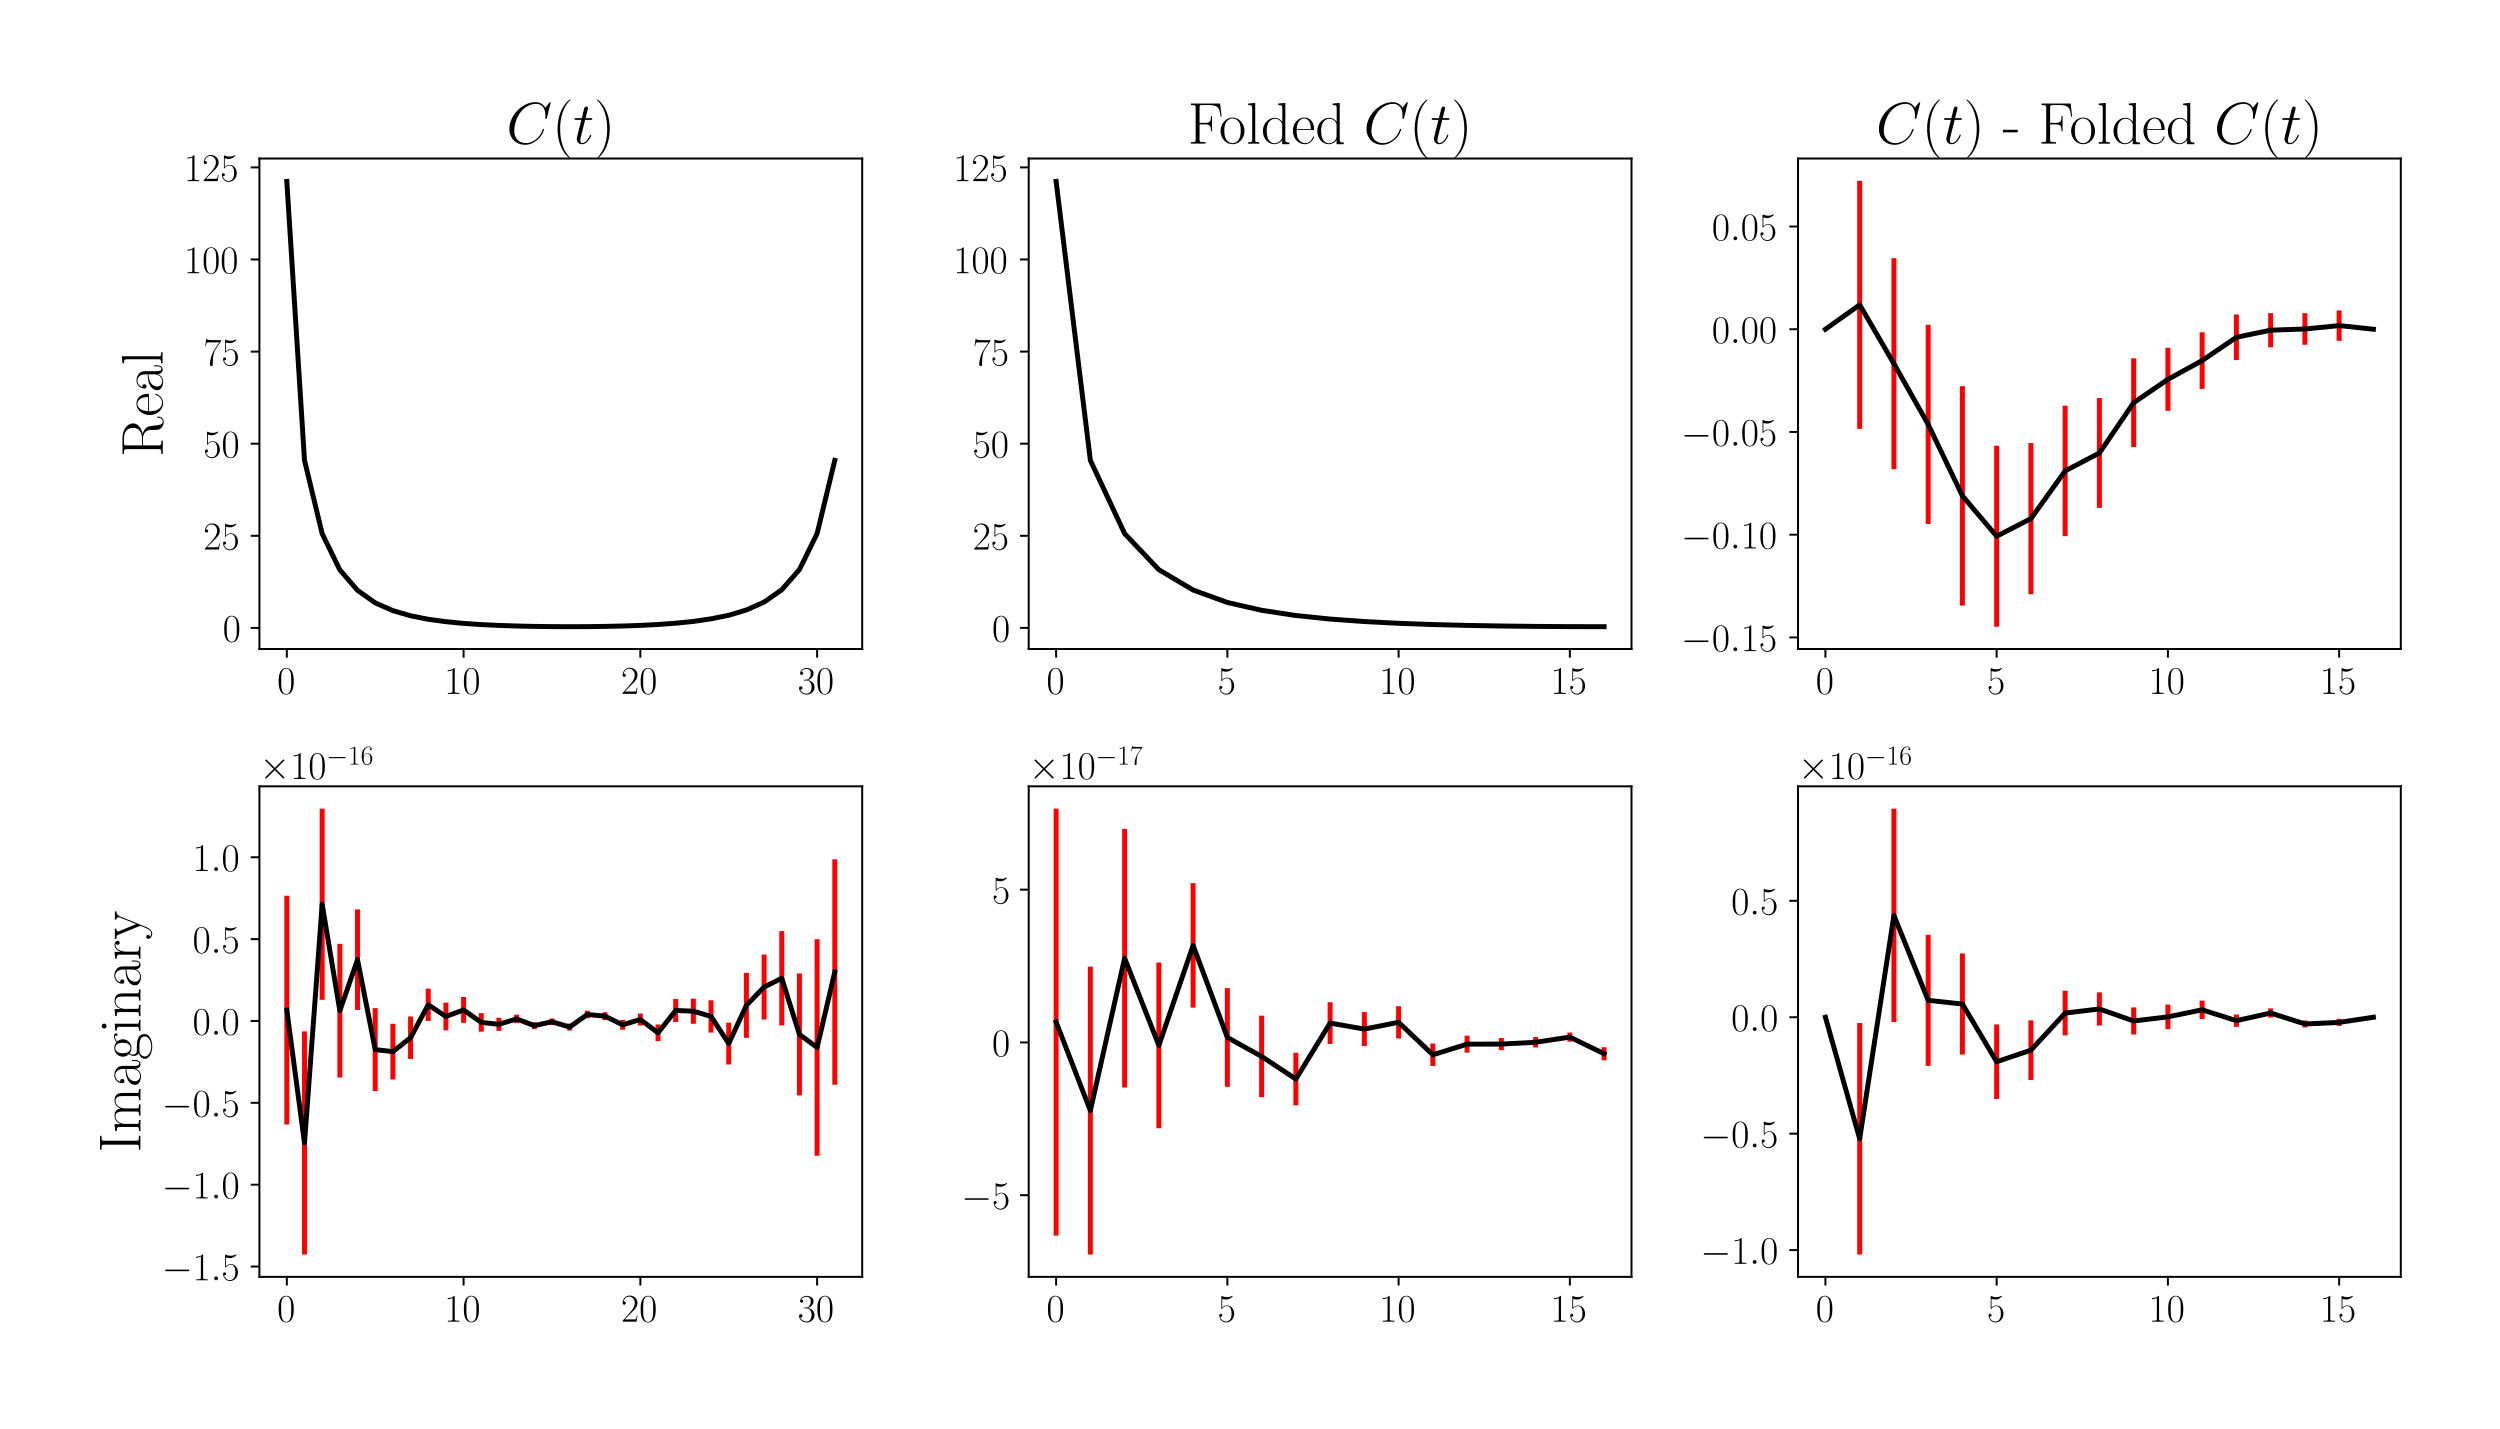 <?xml version="1.0" encoding="utf-8" standalone="no"?>
<!DOCTYPE svg PUBLIC "-//W3C//DTD SVG 1.1//EN"
  "http://www.w3.org/Graphics/SVG/1.1/DTD/svg11.dtd">
<!-- Created with matplotlib (https://matplotlib.org/) -->
<svg height="576pt" version="1.1" viewBox="0 0 1008 576" width="1008pt" xmlns="http://www.w3.org/2000/svg" xmlns:xlink="http://www.w3.org/1999/xlink">
 <defs>
  <style type="text/css">*{stroke-linecap:butt;stroke-linejoin:round;}</style>
 </defs>
 <g id="figure_1">
  <g id="patch_1">
   <path d="M 0 576 
L 1008 576 
L 1008 0 
L 0 0 
z
" style="fill:#ffffff;"/>
  </g>
  <g id="axes_1">
   <g id="patch_2">
    <path d="M 104.597 261.684 
L 347.634 261.684 
L 347.634 63.911 
L 104.597 63.911 
z
" style="fill:#ffffff;"/>
   </g>
   <g id="matplotlib.axis_1">
    <g id="xtick_1">
     <g id="line2d_1">
      <defs>
       <path d="M 0 0 
L 0 3.5 
" id="m73d95a57ba" style="stroke:#000000;stroke-width:0.8;"/>
      </defs>
      <g>
       <use style="stroke:#000000;stroke-width:0.8;" x="115.644" xlink:href="#m73d95a57ba" y="261.684"/>
      </g>
     </g>
     <g id="text_1">
      <!-- $\mathdefault{0}$ -->
      <g transform="translate(111.742 279.754)scale(0.16 -0.16)">
       <defs>
        <path d="M 42 31.641 
C 42 37.75 41.906 48.125 37.703 56.109 
C 34 63.109 28.094 65.594 22.906 65.594 
C 18.094 65.594 12 63.406 8.203 56.203 
C 4.203 48.719 3.797 39.438 3.797 31.641 
C 3.797 25.953 3.906 17.281 7 9.672 
C 11.297 -0.609 19 -2 22.906 -2 
C 27.5 -2 34.5 -0.109 38.594 9.375 
C 41.594 16.281 42 24.359 42 31.641 
z
M 22.906 -0.406 
C 16.5 -0.406 12.703 5.078 11.297 12.688 
C 10.203 18.562 10.203 27.156 10.203 32.75 
C 10.203 40.438 10.203 46.828 11.5 52.922 
C 13.406 61.391 19 64 22.906 64 
C 27 64 32.297 61.297 34.203 53.125 
C 35.5 47.438 35.594 40.734 35.594 32.75 
C 35.594 26.25 35.594 18.266 34.406 12.375 
C 32.297 1.484 26.406 -0.406 22.906 -0.406 
z
" id="CMR17-48"/>
       </defs>
       <use transform="scale(0.996)" xlink:href="#CMR17-48"/>
      </g>
     </g>
    </g>
    <g id="xtick_2">
     <g id="line2d_2">
      <g>
       <use style="stroke:#000000;stroke-width:0.8;" x="186.916" xlink:href="#m73d95a57ba" y="261.684"/>
      </g>
     </g>
     <g id="text_2">
      <!-- $\mathdefault{10}$ -->
      <g transform="translate(179.112 279.754)scale(0.16 -0.16)">
       <defs>
        <path d="M 26.594 63.406 
C 26.594 65.5 26.5 65.5 25.094 65.5 
C 21.203 61.188 15.297 59.797 9.703 59.797 
C 9.406 59.797 8.906 59.797 8.797 59.5 
C 8.703 59.297 8.703 59.094 8.703 57 
C 11.797 57 17 57.594 21 59.984 
L 21 7.203 
C 21 3.688 20.797 2.5 12.203 2.5 
L 9.203 2.5 
L 9.203 0 
C 14 0 19 0 23.797 0 
C 28.594 0 33.594 0 38.406 0 
L 38.406 2.5 
L 35.406 2.5 
C 26.797 2.5 26.594 3.594 26.594 7.156 
z
" id="CMR17-49"/>
       </defs>
       <use transform="scale(0.996)" xlink:href="#CMR17-49"/>
       <use transform="translate(45.69 0)scale(0.996)" xlink:href="#CMR17-48"/>
      </g>
     </g>
    </g>
    <g id="xtick_3">
     <g id="line2d_3">
      <g>
       <use style="stroke:#000000;stroke-width:0.8;" x="258.188" xlink:href="#m73d95a57ba" y="261.684"/>
      </g>
     </g>
     <g id="text_3">
      <!-- $\mathdefault{20}$ -->
      <g transform="translate(250.384 279.754)scale(0.16 -0.16)">
       <defs>
        <path d="M 41.703 15.453 
L 39.906 15.453 
C 38.906 8.375 38.094 7.172 37.703 6.562 
C 37.203 5.766 30 5.766 28.594 5.766 
L 9.406 5.766 
C 13 9.672 20 16.75 28.5 24.953 
C 34.594 30.734 41.703 37.531 41.703 47.422 
C 41.703 59.219 32.297 66 21.797 66 
C 10.797 66 4.094 56.312 4.094 47.344 
C 4.094 43.438 7 42.938 8.203 42.938 
C 9.203 42.938 12.203 43.547 12.203 47.031 
C 12.203 50.109 9.594 51 8.203 51 
C 7.594 51 7 50.906 6.594 50.703 
C 8.5 59.219 14.297 63.406 20.406 63.406 
C 29.094 63.406 34.797 56.516 34.797 47.422 
C 34.797 38.734 29.703 31.25 24 24.75 
L 4.094 2.281 
L 4.094 0 
L 39.297 0 
z
" id="CMR17-50"/>
       </defs>
       <use transform="scale(0.996)" xlink:href="#CMR17-50"/>
       <use transform="translate(45.69 0)scale(0.996)" xlink:href="#CMR17-48"/>
      </g>
     </g>
    </g>
    <g id="xtick_4">
     <g id="line2d_4">
      <g>
       <use style="stroke:#000000;stroke-width:0.8;" x="329.46" xlink:href="#m73d95a57ba" y="261.684"/>
      </g>
     </g>
     <g id="text_4">
      <!-- $\mathdefault{30}$ -->
      <g transform="translate(321.656 279.754)scale(0.16 -0.16)">
       <defs>
        <path d="M 22.094 33.703 
C 31 33.703 34.906 25.969 34.906 17.031 
C 34.906 5 28.5 0.391 22.703 0.391 
C 17.406 0.391 8.797 3.031 6.094 10.828 
C 6.594 10.625 7.094 10.625 7.594 10.625 
C 10 10.625 11.797 12.219 11.797 14.812 
C 11.797 17.703 9.594 19 7.594 19 
C 5.906 19 3.297 18.203 3.297 14.469 
C 3.297 5.234 12.297 -2 22.906 -2 
C 34 -2 42.5 6.719 42.5 16.953 
C 42.5 26.672 34.5 33.703 25 34.797 
C 32.594 36.375 39.906 43.062 39.906 52.016 
C 39.906 59.688 32 65.297 23 65.297 
C 13.906 65.297 5.906 59.828 5.906 52.016 
C 5.906 48.594 8.5 48 9.797 48 
C 11.906 48 13.703 49.297 13.703 51.891 
C 13.703 54.469 11.906 55.766 9.797 55.766 
C 9.406 55.766 8.906 55.766 8.5 55.578 
C 11.406 61.859 19.297 63 22.797 63 
C 26.297 63 32.906 61.328 32.906 51.875 
C 32.906 49.109 32.5 44.188 29.094 39.844 
C 26.094 36 22.703 36 19.406 35.688 
C 18.906 35.688 16.594 35.453 16.203 35.453 
C 15.5 35.359 15.094 35.266 15.094 34.5 
C 15.094 33.797 15.203 33.703 17.203 33.703 
z
" id="CMR17-51"/>
       </defs>
       <use transform="scale(0.996)" xlink:href="#CMR17-51"/>
       <use transform="translate(45.69 0)scale(0.996)" xlink:href="#CMR17-48"/>
      </g>
     </g>
    </g>
   </g>
   <g id="matplotlib.axis_2">
    <g id="ytick_1">
     <g id="line2d_5">
      <defs>
       <path d="M 0 0 
L -3.5 0 
" id="ma53a963c13" style="stroke:#000000;stroke-width:0.8;"/>
      </defs>
      <g>
       <use style="stroke:#000000;stroke-width:0.8;" x="104.597" xlink:href="#ma53a963c13" y="253.169"/>
      </g>
     </g>
     <g id="text_5">
      <!-- $\mathdefault{0}$ -->
      <g transform="translate(89.793 258.704)scale(0.16 -0.16)">
       <use transform="scale(0.996)" xlink:href="#CMR17-48"/>
      </g>
     </g>
    </g>
    <g id="ytick_2">
     <g id="line2d_6">
      <g>
       <use style="stroke:#000000;stroke-width:0.8;" x="104.597" xlink:href="#ma53a963c13" y="216.032"/>
      </g>
     </g>
     <g id="text_6">
      <!-- $\mathdefault{25}$ -->
      <g transform="translate(81.989 221.567)scale(0.16 -0.16)">
       <defs>
        <path d="M 11.406 57.688 
C 12.406 57.281 16.5 56 20.703 56 
C 30 56 35.094 61.109 38 64.062 
C 38 64.953 38 65.5 37.406 65.5 
C 37.297 65.5 37.094 65.5 36.297 65.047 
C 32.797 63.406 28.703 62.078 23.703 62.078 
C 20.703 62.078 16.203 62.484 11.297 64.672 
C 10.203 65.172 10 65.172 9.906 65.172 
C 9.406 65.172 9.297 65.062 9.297 63.078 
L 9.297 34.422 
C 9.297 32.641 9.297 32.141 10.297 32.141 
C 10.797 32.141 11 32.344 11.5 33.031 
C 14.703 37.516 19.094 39.406 24.094 39.406 
C 27.594 39.406 35.094 37.219 35.094 20.141 
C 35.094 16.953 35.094 11.172 32.094 6.578 
C 29.594 2.484 25.703 0.391 21.406 0.391 
C 14.797 0.391 8.094 5 6.297 12.719 
C 6.703 12.609 7.5 12.422 7.906 12.422 
C 9.203 12.422 11.703 13.125 11.703 16.219 
C 11.703 18.906 9.797 20 7.906 20 
C 5.594 20 4.094 18.594 4.094 15.797 
C 4.094 7.094 11 -2 21.594 -2 
C 31.906 -2 41.703 6.875 41.703 19.75 
C 41.703 31.719 33.906 41 24.203 41 
C 19.094 41 14.797 39.109 11.406 35.531 
z
" id="CMR17-53"/>
       </defs>
       <use transform="scale(0.996)" xlink:href="#CMR17-50"/>
       <use transform="translate(45.69 0)scale(0.996)" xlink:href="#CMR17-53"/>
      </g>
     </g>
    </g>
    <g id="ytick_3">
     <g id="line2d_7">
      <g>
       <use style="stroke:#000000;stroke-width:0.8;" x="104.597" xlink:href="#ma53a963c13" y="178.896"/>
      </g>
     </g>
     <g id="text_7">
      <!-- $\mathdefault{50}$ -->
      <g transform="translate(81.989 184.431)scale(0.16 -0.16)">
       <use transform="scale(0.996)" xlink:href="#CMR17-53"/>
       <use transform="translate(45.69 0)scale(0.996)" xlink:href="#CMR17-48"/>
      </g>
     </g>
    </g>
    <g id="ytick_4">
     <g id="line2d_8">
      <g>
       <use style="stroke:#000000;stroke-width:0.8;" x="104.597" xlink:href="#ma53a963c13" y="141.759"/>
      </g>
     </g>
     <g id="text_8">
      <!-- $\mathdefault{75}$ -->
      <g transform="translate(81.989 147.294)scale(0.16 -0.16)">
       <defs>
        <path d="M 45.094 61.578 
L 45.094 63.766 
L 21.594 63.766 
C 9.906 63.766 9.703 65.078 9.297 67 
L 7.5 67 
L 4.594 48.344 
L 6.406 48.344 
C 6.703 50.234 7.406 55.312 8.594 57.203 
C 9.203 58 16.594 58 18.297 58 
L 40.297 58 
L 29.203 41.578 
C 21.797 30.531 16.703 15.609 16.703 2.578 
C 16.703 1.391 16.703 -2 20.297 -2 
C 23.906 -2 23.906 1.391 23.906 2.672 
L 23.906 7.266 
C 23.906 23.562 26.703 34.312 31.297 41.188 
z
" id="CMR17-55"/>
       </defs>
       <use transform="scale(0.996)" xlink:href="#CMR17-55"/>
       <use transform="translate(45.69 0)scale(0.996)" xlink:href="#CMR17-53"/>
      </g>
     </g>
    </g>
    <g id="ytick_5">
     <g id="line2d_9">
      <g>
       <use style="stroke:#000000;stroke-width:0.8;" x="104.597" xlink:href="#ma53a963c13" y="104.623"/>
      </g>
     </g>
     <g id="text_9">
      <!-- $\mathdefault{100}$ -->
      <g transform="translate(74.185 110.157)scale(0.16 -0.16)">
       <use transform="scale(0.996)" xlink:href="#CMR17-49"/>
       <use transform="translate(45.69 0)scale(0.996)" xlink:href="#CMR17-48"/>
       <use transform="translate(91.381 0)scale(0.996)" xlink:href="#CMR17-48"/>
      </g>
     </g>
    </g>
    <g id="ytick_6">
     <g id="line2d_10">
      <g>
       <use style="stroke:#000000;stroke-width:0.8;" x="104.597" xlink:href="#ma53a963c13" y="67.486"/>
      </g>
     </g>
     <g id="text_10">
      <!-- $\mathdefault{125}$ -->
      <g transform="translate(74.185 73.021)scale(0.16 -0.16)">
       <use transform="scale(0.996)" xlink:href="#CMR17-49"/>
       <use transform="translate(45.69 0)scale(0.996)" xlink:href="#CMR17-50"/>
       <use transform="translate(91.381 0)scale(0.996)" xlink:href="#CMR17-53"/>
      </g>
     </g>
    </g>
    <g id="text_11">
     <!-- Real -->
     <g transform="translate(65.534 184.258)rotate(-90)scale(0.24 -0.24)">
      <defs>
       <path d="M 39.203 33.531 
C 48.703 35.438 56.703 41.812 56.703 49.781 
C 56.703 59.141 46.094 67.594 32.094 67.594 
L 5.203 67.594 
L 5.203 65 
C 12.094 65 13.203 65 13.203 60.516 
L 13.203 6.484 
C 13.203 2 12.094 2 5.203 2 
L 5.203 -0.406 
C 8.094 -0.406 13.297 -0.406 16.406 -0.406 
C 19.5 -0.406 24.703 -0.406 27.594 -0.406 
L 27.594 2 
C 20.703 2 19.594 2 19.594 6.516 
L 19.594 33 
L 31.297 33 
C 37 33 40.203 30.688 41.594 29.391 
C 45.594 25.5 45.594 22.797 45.594 16 
C 45.594 9.297 45.594 5.891 48.594 2.5 
C 52.406 -1.594 57.5 -2 59.703 -2 
C 67.094 -2 68.203 6.188 68.203 7.859 
C 68.203 8.438 68.203 9.141 67.297 9.141 
C 66.5 9.141 66.406 8.547 66.406 8.156 
C 65.906 1.75 63 -0.406 59.906 -0.406 
C 54.406 -0.406 53.797 5.859 53.203 11.938 
C 52.906 14.031 52.703 15.516 52.5 17.703 
C 51.906 22.688 51.094 29.953 39.203 33.531 
z
M 31 34.594 
L 19.594 34.594 
L 19.594 61.141 
C 19.594 64.516 19.797 65 23.797 65 
L 31.094 65 
C 39.406 65 49.094 62.141 49.094 49.844 
C 49.094 37.062 38.5 34.594 31 34.594 
z
" id="CMR17-82"/>
       <path d="M 38.094 23 
C 38.5 23.406 38.5 23.609 38.5 24.625 
C 38.5 34.969 33.094 44 21.703 44 
C 11.094 44 2.703 33.891 2.703 21.609 
C 2.703 8.609 12.203 -1 22.797 -1 
C 34 -1 38.406 9.484 38.406 11.562 
C 38.406 12.25 37.797 12.25 37.594 12.25 
C 36.906 12.25 36.797 12.047 36.406 10.875 
C 34.203 4.141 28.703 0.797 23.5 0.797 
C 19.203 0.797 14.906 3.172 12.203 7.5 
C 9.094 12.547 9.094 18.375 9.094 23 
z
M 9.203 24.5 
C 9.906 39.141 17.594 42.406 21.594 42.406 
C 28.406 42.406 33 35.891 33.094 24.5 
z
" id="CMR17-101"/>
       <path d="M 36 25.828 
C 36 32.375 36 35.844 31.797 39.734 
C 28.094 43 23.797 44 20.406 44 
C 12.5 44 6.797 37.609 6.797 30.797 
C 6.797 27 9.797 27 10.406 27 
C 11.703 27 14 27.781 14 30.531 
C 14 33 12.094 34.078 10.406 34.078 
C 10 34.078 9.5 33.969 9.203 33.875 
C 11.297 40.5 16.703 42.406 20.203 42.406 
C 25.203 42.406 30.703 37.953 30.703 29.453 
L 30.703 25 
C 24.797 25 17.703 24.203 12.094 21.203 
C 5.797 17.703 4 12.703 4 8.906 
C 4 1.203 13 -1 18.297 -1 
C 23.797 -1 28.906 2.172 31.094 7.984 
C 31.297 3.641 34.094 -0.281 38.5 -0.281 
C 40.594 -0.281 45.906 1.094 45.906 8.859 
L 45.906 14.375 
L 44.094 14.375 
L 44.094 8.781 
C 44.094 2.781 41.406 2 40.094 2 
C 36 2 36 7.156 36 11.531 
z
M 30.703 13.594 
C 30.703 4.953 24.5 0.594 19 0.594 
C 14 0.594 10.094 4.297 10.094 8.906 
C 10.094 11.891 11.406 17.188 17.203 20.391 
C 22 23.094 27.5 23.5 30.703 23.5 
z
" id="CMR17-97"/>
       <path d="M 15.297 68.688 
L 3.406 67.594 
L 3.406 65 
C 9.297 65 10.203 64.406 10.203 59.641 
L 10.203 6.656 
C 10.203 2.875 9.797 2.391 3.406 2.391 
L 3.406 -0.203 
C 5.797 0 10.203 0 12.703 0 
C 15.297 0 19.703 0 22.094 -0.203 
L 22.094 2.391 
C 15.703 2.391 15.297 2.781 15.297 6.656 
z
" id="CMR17-108"/>
      </defs>
      <use transform="scale(0.996)" xlink:href="#CMR17-82"/>
      <use transform="translate(67.791 0)scale(0.996)" xlink:href="#CMR17-101"/>
      <use transform="translate(108.277 0)scale(0.996)" xlink:href="#CMR17-97"/>
      <use transform="translate(153.967 0)scale(0.996)" xlink:href="#CMR17-108"/>
     </g>
    </g>
   </g>
   <g id="LineCollection_1">
    <path clip-path="url(#p165da0a9d1)" d="M 115.644 73.396 
L 115.644 72.901 
" style="fill:none;stroke:#ff0000;stroke-width:2;"/>
    <path clip-path="url(#p165da0a9d1)" d="M 122.771 185.714 
L 122.771 185.464 
" style="fill:none;stroke:#ff0000;stroke-width:2;"/>
    <path clip-path="url(#p165da0a9d1)" d="M 129.898 215.288 
L 129.898 215.061 
" style="fill:none;stroke:#ff0000;stroke-width:2;"/>
    <path clip-path="url(#p165da0a9d1)" d="M 137.025 229.883 
L 137.025 229.679 
" style="fill:none;stroke:#ff0000;stroke-width:2;"/>
    <path clip-path="url(#p165da0a9d1)" d="M 144.153 238.128 
L 144.153 237.925 
" style="fill:none;stroke:#ff0000;stroke-width:2;"/>
    <path clip-path="url(#p165da0a9d1)" d="M 151.28 243.158 
L 151.28 242.985 
" style="fill:none;stroke:#ff0000;stroke-width:2;"/>
    <path clip-path="url(#p165da0a9d1)" d="M 158.407 246.288 
L 158.407 246.133 
" style="fill:none;stroke:#ff0000;stroke-width:2;"/>
    <path clip-path="url(#p165da0a9d1)" d="M 165.534 248.342 
L 165.534 248.214 
" style="fill:none;stroke:#ff0000;stroke-width:2;"/>
    <path clip-path="url(#p165da0a9d1)" d="M 172.661 249.75 
L 172.661 249.637 
" style="fill:none;stroke:#ff0000;stroke-width:2;"/>
    <path clip-path="url(#p165da0a9d1)" d="M 179.789 250.708 
L 179.789 250.611 
" style="fill:none;stroke:#ff0000;stroke-width:2;"/>
    <path clip-path="url(#p165da0a9d1)" d="M 186.916 251.386 
L 186.916 251.315 
" style="fill:none;stroke:#ff0000;stroke-width:2;"/>
    <path clip-path="url(#p165da0a9d1)" d="M 194.043 251.873 
L 194.043 251.807 
" style="fill:none;stroke:#ff0000;stroke-width:2;"/>
    <path clip-path="url(#p165da0a9d1)" d="M 201.17 252.194 
L 201.17 252.143 
" style="fill:none;stroke:#ff0000;stroke-width:2;"/>
    <path clip-path="url(#p165da0a9d1)" d="M 208.297 252.426 
L 208.297 252.386 
" style="fill:none;stroke:#ff0000;stroke-width:2;"/>
    <path clip-path="url(#p165da0a9d1)" d="M 215.425 252.58 
L 215.425 252.546 
" style="fill:none;stroke:#ff0000;stroke-width:2;"/>
    <path clip-path="url(#p165da0a9d1)" d="M 222.552 252.666 
L 222.552 252.634 
" style="fill:none;stroke:#ff0000;stroke-width:2;"/>
    <path clip-path="url(#p165da0a9d1)" d="M 229.679 252.695 
L 229.679 252.667 
" style="fill:none;stroke:#ff0000;stroke-width:2;"/>
    <path clip-path="url(#p165da0a9d1)" d="M 236.806 252.67 
L 236.806 252.64 
" style="fill:none;stroke:#ff0000;stroke-width:2;"/>
    <path clip-path="url(#p165da0a9d1)" d="M 243.933 252.579 
L 243.933 252.549 
" style="fill:none;stroke:#ff0000;stroke-width:2;"/>
    <path clip-path="url(#p165da0a9d1)" d="M 251.061 252.42 
L 251.061 252.389 
" style="fill:none;stroke:#ff0000;stroke-width:2;"/>
    <path clip-path="url(#p165da0a9d1)" d="M 258.188 252.176 
L 258.188 252.138 
" style="fill:none;stroke:#ff0000;stroke-width:2;"/>
    <path clip-path="url(#p165da0a9d1)" d="M 265.315 251.82 
L 265.315 251.769 
" style="fill:none;stroke:#ff0000;stroke-width:2;"/>
    <path clip-path="url(#p165da0a9d1)" d="M 272.442 251.31 
L 272.442 251.247 
" style="fill:none;stroke:#ff0000;stroke-width:2;"/>
    <path clip-path="url(#p165da0a9d1)" d="M 279.569 250.591 
L 279.569 250.515 
" style="fill:none;stroke:#ff0000;stroke-width:2;"/>
    <path clip-path="url(#p165da0a9d1)" d="M 286.697 249.573 
L 286.697 249.456 
" style="fill:none;stroke:#ff0000;stroke-width:2;"/>
    <path clip-path="url(#p165da0a9d1)" d="M 293.824 248.143 
L 293.824 248.004 
" style="fill:none;stroke:#ff0000;stroke-width:2;"/>
    <path clip-path="url(#p165da0a9d1)" d="M 300.951 246.011 
L 300.951 245.862 
" style="fill:none;stroke:#ff0000;stroke-width:2;"/>
    <path clip-path="url(#p165da0a9d1)" d="M 308.078 242.869 
L 308.078 242.675 
" style="fill:none;stroke:#ff0000;stroke-width:2;"/>
    <path clip-path="url(#p165da0a9d1)" d="M 315.205 237.902 
L 315.205 237.669 
" style="fill:none;stroke:#ff0000;stroke-width:2;"/>
    <path clip-path="url(#p165da0a9d1)" d="M 322.333 229.747 
L 322.333 229.539 
" style="fill:none;stroke:#ff0000;stroke-width:2;"/>
    <path clip-path="url(#p165da0a9d1)" d="M 329.46 215.226 
L 329.46 215.023 
" style="fill:none;stroke:#ff0000;stroke-width:2;"/>
    <path clip-path="url(#p165da0a9d1)" d="M 336.587 185.748 
L 336.587 185.501 
" style="fill:none;stroke:#ff0000;stroke-width:2;"/>
   </g>
   <g id="line2d_11">
    <path clip-path="url(#p165da0a9d1)" d="M 115.644 73.148 
L 122.771 185.589 
L 129.898 215.174 
L 137.025 229.781 
L 144.153 238.026 
L 151.28 243.071 
L 158.407 246.21 
L 165.534 248.278 
L 172.661 249.694 
L 179.789 250.659 
L 186.916 251.351 
L 194.043 251.84 
L 201.17 252.168 
L 208.297 252.406 
L 215.425 252.563 
L 222.552 252.65 
L 229.679 252.681 
L 236.806 252.655 
L 243.933 252.564 
L 251.061 252.405 
L 258.188 252.157 
L 265.315 251.795 
L 272.442 251.278 
L 279.569 250.553 
L 286.697 249.515 
L 293.824 248.073 
L 300.951 245.936 
L 308.078 242.772 
L 315.205 237.785 
L 322.333 229.643 
L 329.46 215.125 
L 336.587 185.624 
" style="fill:none;stroke:#000000;stroke-linecap:square;stroke-width:2;"/>
   </g>
   <g id="patch_3">
    <path d="M 104.597 261.684 
L 104.597 63.911 
" style="fill:none;stroke:#000000;stroke-linecap:square;stroke-linejoin:miter;stroke-width:0.8;"/>
   </g>
   <g id="patch_4">
    <path d="M 347.634 261.684 
L 347.634 63.911 
" style="fill:none;stroke:#000000;stroke-linecap:square;stroke-linejoin:miter;stroke-width:0.8;"/>
   </g>
   <g id="patch_5">
    <path d="M 104.597 261.684 
L 347.634 261.684 
" style="fill:none;stroke:#000000;stroke-linecap:square;stroke-linejoin:miter;stroke-width:0.8;"/>
   </g>
   <g id="patch_6">
    <path d="M 104.597 63.911 
L 347.634 63.911 
" style="fill:none;stroke:#000000;stroke-linecap:square;stroke-linejoin:miter;stroke-width:0.8;"/>
   </g>
   <g id="text_12">
    <!-- $C(t)$ -->
    <g transform="translate(204.187 57.911)scale(0.24 -0.24)">
     <defs>
      <path d="M 74.703 69.109 
C 74.703 70 74 70 73.797 70 
C 73.594 70 73.203 70 72.406 69 
L 65.5 60.656 
C 62 66.625 56.5 70 49 70 
C 27.406 70 5 48.25 5 24.922 
C 5 8.328 16.703 -2 31.297 -2 
C 39.297 -2 46.297 1.375 52.094 6.25 
C 60.797 13.484 63.406 23.141 63.406 23.922 
C 63.406 24.812 62.594 24.812 62.297 24.812 
C 61.406 24.812 61.297 24.219 61.094 23.812 
C 56.5 8.344 43 0.891 33 0.891 
C 22.406 0.891 13.203 7.641 13.203 21.734 
C 13.203 24.922 14.203 42.188 25.5 55.188 
C 31 61.547 40.406 67.109 49.906 67.109 
C 60.906 67.109 65.797 58.078 65.797 47.938 
C 65.797 45.359 65.5 43.188 65.5 42.781 
C 65.5 41.891 66.5 41.891 66.797 41.891 
C 67.906 41.891 68 41.984 68.406 43.766 
z
" id="CMMI12-67"/>
      <path d="M 30.594 -24.391 
C 30.594 -24.297 30.594 -24.094 30.297 -23.797 
C 25.703 -19.125 13.406 -6.359 13.406 24.703 
C 13.406 55.766 25.5 68.422 30.406 73.391 
C 30.406 73.5 30.594 73.703 30.594 74 
C 30.594 74.297 30.297 74.5 29.906 74.5 
C 28.797 74.5 20.297 67.125 15.406 56.156 
C 10.406 45.109 9 34.359 9 24.812 
C 9 17.625 9.703 5.484 15.703 -7.359 
C 20.5 -17.734 28.703 -25 29.906 -25 
C 30.406 -25 30.594 -24.797 30.594 -24.391 
z
" id="CMR17-40"/>
      <path d="M 20.094 40.094 
L 29.297 40.094 
C 31.203 40.094 32.203 40.094 32.203 41.891 
C 32.203 43 31.594 43 29.594 43 
L 20.797 43 
L 24.5 57.688 
C 24.906 59.078 24.906 59.281 24.906 60 
C 24.906 61.609 23.594 62.5 22.297 62.5 
C 21.5 62.5 19.203 62.203 18.406 58.984 
L 14.5 43 
L 5.094 43 
C 3.094 43 2.203 43 2.203 41.094 
C 2.203 40.094 2.906 40.094 4.797 40.094 
L 13.703 40.094 
L 7.094 13.766 
C 6.297 10.281 6 9.281 6 7.984 
C 6 3.297 9.297 -1 14.906 -1 
C 25 -1 30.406 13.562 30.406 14.25 
C 30.406 14.859 30 15.156 29.406 15.156 
C 29.203 15.156 28.797 15.156 28.594 14.75 
C 28.5 14.656 28.406 14.547 27.703 12.953 
C 25.594 7.984 21 1 15.203 1 
C 12.203 1 12 3.5 12 5.688 
C 12 5.781 12 7.688 12.297 8.875 
z
" id="CMMI12-116"/>
      <path d="M 26.297 24.703 
C 26.297 31.875 25.594 44.016 19.594 56.859 
C 14.797 67.234 6.594 74.5 5.406 74.5 
C 5.094 74.5 4.703 74.391 4.703 73.891 
C 4.703 73.703 4.797 73.594 4.906 73.391 
C 9.703 68.406 21.906 55.75 21.906 24.75 
C 21.906 -6.359 9.797 -19.016 4.906 -24.016 
C 4.797 -24.203 4.703 -24.312 4.703 -24.5 
C 4.703 -25 5.094 -25 5.406 -25 
C 6.5 -25 15 -17.625 19.906 -6.656 
C 24.906 4.391 26.297 15.141 26.297 24.703 
z
" id="CMR17-41"/>
     </defs>
     <use transform="scale(0.996)" xlink:href="#CMMI12-67"/>
     <use transform="translate(76.947 0)scale(0.996)" xlink:href="#CMR17-40"/>
     <use transform="translate(112.228 0)scale(0.996)" xlink:href="#CMMI12-116"/>
     <use transform="translate(147.454 0)scale(0.996)" xlink:href="#CMR17-41"/>
    </g>
   </g>
  </g>
  <g id="axes_2">
   <g id="patch_7">
    <path d="M 414.78 261.684 
L 657.817 261.684 
L 657.817 63.911 
L 414.78 63.911 
z
" style="fill:#ffffff;"/>
   </g>
   <g id="matplotlib.axis_3">
    <g id="xtick_5">
     <g id="line2d_12">
      <g>
       <use style="stroke:#000000;stroke-width:0.8;" x="425.827" xlink:href="#m73d95a57ba" y="261.684"/>
      </g>
     </g>
     <g id="text_13">
      <!-- $\mathdefault{0}$ -->
      <g transform="translate(421.925 279.754)scale(0.16 -0.16)">
       <use transform="scale(0.996)" xlink:href="#CMR17-48"/>
      </g>
     </g>
    </g>
    <g id="xtick_6">
     <g id="line2d_13">
      <g>
       <use style="stroke:#000000;stroke-width:0.8;" x="494.872" xlink:href="#m73d95a57ba" y="261.684"/>
      </g>
     </g>
     <g id="text_14">
      <!-- $\mathdefault{5}$ -->
      <g transform="translate(490.97 279.754)scale(0.16 -0.16)">
       <use transform="scale(0.996)" xlink:href="#CMR17-53"/>
      </g>
     </g>
    </g>
    <g id="xtick_7">
     <g id="line2d_14">
      <g>
       <use style="stroke:#000000;stroke-width:0.8;" x="563.916" xlink:href="#m73d95a57ba" y="261.684"/>
      </g>
     </g>
     <g id="text_15">
      <!-- $\mathdefault{10}$ -->
      <g transform="translate(556.112 279.754)scale(0.16 -0.16)">
       <use transform="scale(0.996)" xlink:href="#CMR17-49"/>
       <use transform="translate(45.69 0)scale(0.996)" xlink:href="#CMR17-48"/>
      </g>
     </g>
    </g>
    <g id="xtick_8">
     <g id="line2d_15">
      <g>
       <use style="stroke:#000000;stroke-width:0.8;" x="632.961" xlink:href="#m73d95a57ba" y="261.684"/>
      </g>
     </g>
     <g id="text_16">
      <!-- $\mathdefault{15}$ -->
      <g transform="translate(625.157 279.754)scale(0.16 -0.16)">
       <use transform="scale(0.996)" xlink:href="#CMR17-49"/>
       <use transform="translate(45.69 0)scale(0.996)" xlink:href="#CMR17-53"/>
      </g>
     </g>
    </g>
   </g>
   <g id="matplotlib.axis_4">
    <g id="ytick_7">
     <g id="line2d_16">
      <g>
       <use style="stroke:#000000;stroke-width:0.8;" x="414.78" xlink:href="#ma53a963c13" y="253.169"/>
      </g>
     </g>
     <g id="text_17">
      <!-- $\mathdefault{0}$ -->
      <g transform="translate(399.976 258.704)scale(0.16 -0.16)">
       <use transform="scale(0.996)" xlink:href="#CMR17-48"/>
      </g>
     </g>
    </g>
    <g id="ytick_8">
     <g id="line2d_17">
      <g>
       <use style="stroke:#000000;stroke-width:0.8;" x="414.78" xlink:href="#ma53a963c13" y="216.032"/>
      </g>
     </g>
     <g id="text_18">
      <!-- $\mathdefault{25}$ -->
      <g transform="translate(392.172 221.567)scale(0.16 -0.16)">
       <use transform="scale(0.996)" xlink:href="#CMR17-50"/>
       <use transform="translate(45.69 0)scale(0.996)" xlink:href="#CMR17-53"/>
      </g>
     </g>
    </g>
    <g id="ytick_9">
     <g id="line2d_18">
      <g>
       <use style="stroke:#000000;stroke-width:0.8;" x="414.78" xlink:href="#ma53a963c13" y="178.896"/>
      </g>
     </g>
     <g id="text_19">
      <!-- $\mathdefault{50}$ -->
      <g transform="translate(392.172 184.431)scale(0.16 -0.16)">
       <use transform="scale(0.996)" xlink:href="#CMR17-53"/>
       <use transform="translate(45.69 0)scale(0.996)" xlink:href="#CMR17-48"/>
      </g>
     </g>
    </g>
    <g id="ytick_10">
     <g id="line2d_19">
      <g>
       <use style="stroke:#000000;stroke-width:0.8;" x="414.78" xlink:href="#ma53a963c13" y="141.759"/>
      </g>
     </g>
     <g id="text_20">
      <!-- $\mathdefault{75}$ -->
      <g transform="translate(392.172 147.294)scale(0.16 -0.16)">
       <use transform="scale(0.996)" xlink:href="#CMR17-55"/>
       <use transform="translate(45.69 0)scale(0.996)" xlink:href="#CMR17-53"/>
      </g>
     </g>
    </g>
    <g id="ytick_11">
     <g id="line2d_20">
      <g>
       <use style="stroke:#000000;stroke-width:0.8;" x="414.78" xlink:href="#ma53a963c13" y="104.623"/>
      </g>
     </g>
     <g id="text_21">
      <!-- $\mathdefault{100}$ -->
      <g transform="translate(384.368 110.157)scale(0.16 -0.16)">
       <use transform="scale(0.996)" xlink:href="#CMR17-49"/>
       <use transform="translate(45.69 0)scale(0.996)" xlink:href="#CMR17-48"/>
       <use transform="translate(91.381 0)scale(0.996)" xlink:href="#CMR17-48"/>
      </g>
     </g>
    </g>
    <g id="ytick_12">
     <g id="line2d_21">
      <g>
       <use style="stroke:#000000;stroke-width:0.8;" x="414.78" xlink:href="#ma53a963c13" y="67.486"/>
      </g>
     </g>
     <g id="text_22">
      <!-- $\mathdefault{125}$ -->
      <g transform="translate(384.368 73.021)scale(0.16 -0.16)">
       <use transform="scale(0.996)" xlink:href="#CMR17-49"/>
       <use transform="translate(45.69 0)scale(0.996)" xlink:href="#CMR17-50"/>
       <use transform="translate(91.381 0)scale(0.996)" xlink:href="#CMR17-53"/>
      </g>
     </g>
    </g>
   </g>
   <g id="LineCollection_2">
    <path clip-path="url(#p78fa3c0a42)" d="M 425.827 73.396 
L 425.827 72.901 
" style="fill:none;stroke:#ff0000;stroke-width:2;"/>
    <path clip-path="url(#p78fa3c0a42)" d="M 439.636 185.693 
L 439.636 185.521 
" style="fill:none;stroke:#ff0000;stroke-width:2;"/>
    <path clip-path="url(#p78fa3c0a42)" d="M 453.445 215.225 
L 453.445 215.074 
" style="fill:none;stroke:#ff0000;stroke-width:2;"/>
    <path clip-path="url(#p78fa3c0a42)" d="M 467.254 229.786 
L 467.254 229.638 
" style="fill:none;stroke:#ff0000;stroke-width:2;"/>
    <path clip-path="url(#p78fa3c0a42)" d="M 481.063 237.981 
L 481.063 237.831 
" style="fill:none;stroke:#ff0000;stroke-width:2;"/>
    <path clip-path="url(#p78fa3c0a42)" d="M 494.872 242.986 
L 494.872 242.857 
" style="fill:none;stroke:#ff0000;stroke-width:2;"/>
    <path clip-path="url(#p78fa3c0a42)" d="M 508.68 246.126 
L 508.68 246.021 
" style="fill:none;stroke:#ff0000;stroke-width:2;"/>
    <path clip-path="url(#p78fa3c0a42)" d="M 522.489 248.223 
L 522.489 248.128 
" style="fill:none;stroke:#ff0000;stroke-width:2;"/>
    <path clip-path="url(#p78fa3c0a42)" d="M 536.298 249.645 
L 536.298 249.563 
" style="fill:none;stroke:#ff0000;stroke-width:2;"/>
    <path clip-path="url(#p78fa3c0a42)" d="M 550.107 250.636 
L 550.107 250.576 
" style="fill:none;stroke:#ff0000;stroke-width:2;"/>
    <path clip-path="url(#p78fa3c0a42)" d="M 563.916 251.339 
L 563.916 251.29 
" style="fill:none;stroke:#ff0000;stroke-width:2;"/>
    <path clip-path="url(#p78fa3c0a42)" d="M 577.725 251.838 
L 577.725 251.796 
" style="fill:none;stroke:#ff0000;stroke-width:2;"/>
    <path clip-path="url(#p78fa3c0a42)" d="M 591.534 252.178 
L 591.534 252.147 
" style="fill:none;stroke:#ff0000;stroke-width:2;"/>
    <path clip-path="url(#p78fa3c0a42)" d="M 605.343 252.418 
L 605.343 252.392 
" style="fill:none;stroke:#ff0000;stroke-width:2;"/>
    <path clip-path="url(#p78fa3c0a42)" d="M 619.152 252.575 
L 619.152 252.552 
" style="fill:none;stroke:#ff0000;stroke-width:2;"/>
    <path clip-path="url(#p78fa3c0a42)" d="M 632.961 252.663 
L 632.961 252.642 
" style="fill:none;stroke:#ff0000;stroke-width:2;"/>
    <path clip-path="url(#p78fa3c0a42)" d="M 646.77 252.695 
L 646.77 252.667 
" style="fill:none;stroke:#ff0000;stroke-width:2;"/>
   </g>
   <g id="line2d_22">
    <path clip-path="url(#p78fa3c0a42)" d="M 425.827 73.148 
L 439.636 185.607 
L 453.445 215.149 
L 467.254 229.712 
L 481.063 237.906 
L 494.872 242.922 
L 508.68 246.073 
L 522.489 248.175 
L 536.298 249.604 
L 550.107 250.606 
L 563.916 251.314 
L 577.725 251.817 
L 591.534 252.163 
L 605.343 252.405 
L 619.152 252.564 
L 632.961 252.653 
L 646.77 252.681 
" style="fill:none;stroke:#000000;stroke-linecap:square;stroke-width:2;"/>
   </g>
   <g id="patch_8">
    <path d="M 414.78 261.684 
L 414.78 63.911 
" style="fill:none;stroke:#000000;stroke-linecap:square;stroke-linejoin:miter;stroke-width:0.8;"/>
   </g>
   <g id="patch_9">
    <path d="M 657.817 261.684 
L 657.817 63.911 
" style="fill:none;stroke:#000000;stroke-linecap:square;stroke-linejoin:miter;stroke-width:0.8;"/>
   </g>
   <g id="patch_10">
    <path d="M 414.78 261.684 
L 657.817 261.684 
" style="fill:none;stroke:#000000;stroke-linecap:square;stroke-linejoin:miter;stroke-width:0.8;"/>
   </g>
   <g id="patch_11">
    <path d="M 414.78 63.911 
L 657.817 63.911 
" style="fill:none;stroke:#000000;stroke-linecap:square;stroke-linejoin:miter;stroke-width:0.8;"/>
   </g>
   <g id="text_23">
    <!-- Folded $C(t)$ -->
    <g transform="translate(478.959 57.911)scale(0.24 -0.24)">
     <defs>
      <path d="M 54.406 67.578 
L 5.094 67.578 
L 5.094 65 
C 12 65 13.094 65 13.094 60.531 
L 13.094 6.969 
C 13.094 2.5 12 2.5 5.094 2.5 
L 5.094 0 
C 8 0 13.594 0 16.703 0 
C 20.797 0 25.594 0 29.703 0 
L 29.703 2.5 
L 27.5 2.5 
C 19.906 2.5 19.703 3.484 19.703 7.062 
L 19.703 32.422 
L 28.703 32.422 
C 38 32.422 38.906 29.141 38.906 20.812 
L 40.703 20.812 
L 40.703 46.672 
L 38.906 46.672 
C 38.906 38.281 38 35 28.703 35 
L 19.703 35 
L 19.703 61.109 
C 19.703 64.5 19.906 65 23.906 65 
L 36.797 65 
C 51.906 65 53.594 58.828 55 45.562 
L 56.797 45.562 
z
" id="CMR17-70"/>
      <path d="M 43.094 21.188 
C 43.094 34 33.797 44 22.906 44 
C 12 44 2.703 34 2.703 21.188 
C 2.703 8.609 12 -1 22.906 -1 
C 33.797 -1 43.094 8.609 43.094 21.188 
z
M 22.906 0.797 
C 18.203 0.797 14.203 3.594 11.906 7.5 
C 9.406 11.984 9.094 17.594 9.094 22 
C 9.094 26.203 9.297 31.406 11.906 35.906 
C 13.906 39.203 17.797 42.406 22.906 42.406 
C 27.406 42.406 31.203 39.906 33.594 36.406 
C 36.703 31.703 36.703 25.109 36.703 22 
C 36.703 18.094 36.5 12.109 33.797 7.297 
C 31 2.703 26.703 0.797 22.906 0.797 
z
" id="CMR17-111"/>
      <path d="M 29.203 67.594 
L 29.203 65 
C 35.094 65 36 64.406 36 59.688 
L 36 36.641 
C 35.594 37.141 31.5 43.594 23.406 43.594 
C 13.203 43.594 3.297 34.5 3.297 21.312 
C 3.297 8.203 12.594 -1 22.406 -1 
C 30.906 -1 35.297 5.266 35.797 5.938 
L 35.797 -0.984 
L 47.906 -0.984 
L 47.906 2 
C 42 2 41.094 2.594 41.094 7.391 
L 41.094 68.688 
z
M 35.797 11.797 
C 35.797 8.797 34 6.094 31.703 4.094 
C 28.297 1.094 24.906 0.594 23 0.594 
C 20.094 0.594 9.703 2.094 9.703 21.188 
C 9.703 40.812 21.297 42 23.906 42 
C 28.5 42 32.203 39.406 34.5 35.797 
C 35.797 33.703 35.797 33.406 35.797 31.609 
z
" id="CMR17-100"/>
     </defs>
     <use transform="scale(0.996)" xlink:href="#CMR17-70"/>
     <use transform="translate(52.177 0)scale(0.996)" xlink:href="#CMR17-111"/>
     <use transform="translate(97.867 0)scale(0.996)" xlink:href="#CMR17-108"/>
     <use transform="translate(122.738 0)scale(0.996)" xlink:href="#CMR17-100"/>
     <use transform="translate(173.633 0)scale(0.996)" xlink:href="#CMR17-101"/>
     <use transform="translate(214.119 0)scale(0.996)" xlink:href="#CMR17-100"/>
     <use transform="translate(295.09 0)scale(0.996)" xlink:href="#CMMI12-67"/>
     <use transform="translate(372.037 0)scale(0.996)" xlink:href="#CMR17-40"/>
     <use transform="translate(407.318 0)scale(0.996)" xlink:href="#CMMI12-116"/>
     <use transform="translate(442.544 0)scale(0.996)" xlink:href="#CMR17-41"/>
    </g>
   </g>
  </g>
  <g id="axes_3">
   <g id="patch_12">
    <path d="M 724.963 261.684 
L 968 261.684 
L 968 63.911 
L 724.963 63.911 
z
" style="fill:#ffffff;"/>
   </g>
   <g id="matplotlib.axis_5">
    <g id="xtick_9">
     <g id="line2d_23">
      <g>
       <use style="stroke:#000000;stroke-width:0.8;" x="736.01" xlink:href="#m73d95a57ba" y="261.684"/>
      </g>
     </g>
     <g id="text_24">
      <!-- $\mathdefault{0}$ -->
      <g transform="translate(732.108 279.754)scale(0.16 -0.16)">
       <use transform="scale(0.996)" xlink:href="#CMR17-48"/>
      </g>
     </g>
    </g>
    <g id="xtick_10">
     <g id="line2d_24">
      <g>
       <use style="stroke:#000000;stroke-width:0.8;" x="805.054" xlink:href="#m73d95a57ba" y="261.684"/>
      </g>
     </g>
     <g id="text_25">
      <!-- $\mathdefault{5}$ -->
      <g transform="translate(801.152 279.754)scale(0.16 -0.16)">
       <use transform="scale(0.996)" xlink:href="#CMR17-53"/>
      </g>
     </g>
    </g>
    <g id="xtick_11">
     <g id="line2d_25">
      <g>
       <use style="stroke:#000000;stroke-width:0.8;" x="874.099" xlink:href="#m73d95a57ba" y="261.684"/>
      </g>
     </g>
     <g id="text_26">
      <!-- $\mathdefault{10}$ -->
      <g transform="translate(866.295 279.754)scale(0.16 -0.16)">
       <use transform="scale(0.996)" xlink:href="#CMR17-49"/>
       <use transform="translate(45.69 0)scale(0.996)" xlink:href="#CMR17-48"/>
      </g>
     </g>
    </g>
    <g id="xtick_12">
     <g id="line2d_26">
      <g>
       <use style="stroke:#000000;stroke-width:0.8;" x="943.144" xlink:href="#m73d95a57ba" y="261.684"/>
      </g>
     </g>
     <g id="text_27">
      <!-- $\mathdefault{15}$ -->
      <g transform="translate(935.34 279.754)scale(0.16 -0.16)">
       <use transform="scale(0.996)" xlink:href="#CMR17-49"/>
       <use transform="translate(45.69 0)scale(0.996)" xlink:href="#CMR17-53"/>
      </g>
     </g>
    </g>
   </g>
   <g id="matplotlib.axis_6">
    <g id="ytick_13">
     <g id="line2d_27">
      <g>
       <use style="stroke:#000000;stroke-width:0.8;" x="724.963" xlink:href="#ma53a963c13" y="257.014"/>
      </g>
     </g>
     <g id="text_28">
      <!-- $\mathdefault{−0.15}$ -->
      <g transform="translate(677.817 262.549)scale(0.16 -0.16)">
       <defs>
        <path d="M 65.906 23 
C 67.594 23 69.406 23 69.406 25 
C 69.406 27 67.594 27 65.906 27 
L 11.797 27 
C 10.094 27 8.297 27 8.297 25 
C 8.297 23 10.094 23 11.797 23 
z
" id="CMSY10-0"/>
        <path d="M 18.406 4.797 
C 18.406 7.688 16 9.672 13.594 9.672 
C 10.703 9.672 8.703 7.281 8.703 4.891 
C 8.703 2 11.094 0 13.5 0 
C 16.406 0 18.406 2.391 18.406 4.797 
z
" id="CMMI12-58"/>
       </defs>
       <use transform="scale(0.996)" xlink:href="#CMSY10-0"/>
       <use transform="translate(77.487 0)scale(0.996)" xlink:href="#CMR17-48"/>
       <use transform="translate(123.178 0)scale(0.996)" xlink:href="#CMMI12-58"/>
       <use transform="translate(150.275 0)scale(0.996)" xlink:href="#CMR17-49"/>
       <use transform="translate(195.966 0)scale(0.996)" xlink:href="#CMR17-53"/>
      </g>
     </g>
    </g>
    <g id="ytick_14">
     <g id="line2d_28">
      <g>
       <use style="stroke:#000000;stroke-width:0.8;" x="724.963" xlink:href="#ma53a963c13" y="215.591"/>
      </g>
     </g>
     <g id="text_29">
      <!-- $\mathdefault{−0.10}$ -->
      <g transform="translate(677.817 221.126)scale(0.16 -0.16)">
       <use transform="scale(0.996)" xlink:href="#CMSY10-0"/>
       <use transform="translate(77.487 0)scale(0.996)" xlink:href="#CMR17-48"/>
       <use transform="translate(123.178 0)scale(0.996)" xlink:href="#CMMI12-58"/>
       <use transform="translate(150.275 0)scale(0.996)" xlink:href="#CMR17-49"/>
       <use transform="translate(195.966 0)scale(0.996)" xlink:href="#CMR17-48"/>
      </g>
     </g>
    </g>
    <g id="ytick_15">
     <g id="line2d_29">
      <g>
       <use style="stroke:#000000;stroke-width:0.8;" x="724.963" xlink:href="#ma53a963c13" y="174.167"/>
      </g>
     </g>
     <g id="text_30">
      <!-- $\mathdefault{−0.05}$ -->
      <g transform="translate(677.817 179.702)scale(0.16 -0.16)">
       <use transform="scale(0.996)" xlink:href="#CMSY10-0"/>
       <use transform="translate(77.487 0)scale(0.996)" xlink:href="#CMR17-48"/>
       <use transform="translate(123.178 0)scale(0.996)" xlink:href="#CMMI12-58"/>
       <use transform="translate(150.275 0)scale(0.996)" xlink:href="#CMR17-48"/>
       <use transform="translate(195.966 0)scale(0.996)" xlink:href="#CMR17-53"/>
      </g>
     </g>
    </g>
    <g id="ytick_16">
     <g id="line2d_30">
      <g>
       <use style="stroke:#000000;stroke-width:0.8;" x="724.963" xlink:href="#ma53a963c13" y="132.744"/>
      </g>
     </g>
     <g id="text_31">
      <!-- $\mathdefault{0.00}$ -->
      <g transform="translate(690.215 138.279)scale(0.16 -0.16)">
       <use transform="scale(0.996)" xlink:href="#CMR17-48"/>
       <use transform="translate(45.69 0)scale(0.996)" xlink:href="#CMMI12-58"/>
       <use transform="translate(72.788 0)scale(0.996)" xlink:href="#CMR17-48"/>
       <use transform="translate(118.478 0)scale(0.996)" xlink:href="#CMR17-48"/>
      </g>
     </g>
    </g>
    <g id="ytick_17">
     <g id="line2d_31">
      <g>
       <use style="stroke:#000000;stroke-width:0.8;" x="724.963" xlink:href="#ma53a963c13" y="91.321"/>
      </g>
     </g>
     <g id="text_32">
      <!-- $\mathdefault{0.05}$ -->
      <g transform="translate(690.215 96.855)scale(0.16 -0.16)">
       <use transform="scale(0.996)" xlink:href="#CMR17-48"/>
       <use transform="translate(45.69 0)scale(0.996)" xlink:href="#CMMI12-58"/>
       <use transform="translate(72.788 0)scale(0.996)" xlink:href="#CMR17-48"/>
       <use transform="translate(118.478 0)scale(0.996)" xlink:href="#CMR17-53"/>
      </g>
     </g>
    </g>
   </g>
   <g id="LineCollection_3">
    <path clip-path="url(#p279ba43556)" d="M 736.01 132.744 
L 736.01 132.744 
" style="fill:none;stroke:#ff0000;stroke-width:2;"/>
    <path clip-path="url(#p279ba43556)" d="M 749.819 172.906 
L 749.819 72.901 
" style="fill:none;stroke:#ff0000;stroke-width:2;"/>
    <path clip-path="url(#p279ba43556)" d="M 763.628 189.192 
L 763.628 104.076 
" style="fill:none;stroke:#ff0000;stroke-width:2;"/>
    <path clip-path="url(#p279ba43556)" d="M 777.437 211.29 
L 777.437 130.967 
" style="fill:none;stroke:#ff0000;stroke-width:2;"/>
    <path clip-path="url(#p279ba43556)" d="M 791.246 244.178 
L 791.246 155.698 
" style="fill:none;stroke:#ff0000;stroke-width:2;"/>
    <path clip-path="url(#p279ba43556)" d="M 805.054 252.695 
L 805.054 179.708 
" style="fill:none;stroke:#ff0000;stroke-width:2;"/>
    <path clip-path="url(#p279ba43556)" d="M 818.863 239.591 
L 818.863 178.632 
" style="fill:none;stroke:#ff0000;stroke-width:2;"/>
    <path clip-path="url(#p279ba43556)" d="M 832.672 216.165 
L 832.672 163.571 
" style="fill:none;stroke:#ff0000;stroke-width:2;"/>
    <path clip-path="url(#p279ba43556)" d="M 846.481 204.776 
L 846.481 160.507 
" style="fill:none;stroke:#ff0000;stroke-width:2;"/>
    <path clip-path="url(#p279ba43556)" d="M 860.29 180.249 
L 860.29 144.487 
" style="fill:none;stroke:#ff0000;stroke-width:2;"/>
    <path clip-path="url(#p279ba43556)" d="M 874.099 165.664 
L 874.099 140.233 
" style="fill:none;stroke:#ff0000;stroke-width:2;"/>
    <path clip-path="url(#p279ba43556)" d="M 887.908 156.789 
L 887.908 133.963 
" style="fill:none;stroke:#ff0000;stroke-width:2;"/>
    <path clip-path="url(#p279ba43556)" d="M 901.717 145.173 
L 901.717 126.82 
" style="fill:none;stroke:#ff0000;stroke-width:2;"/>
    <path clip-path="url(#p279ba43556)" d="M 915.526 140.007 
L 915.526 126.256 
" style="fill:none;stroke:#ff0000;stroke-width:2;"/>
    <path clip-path="url(#p279ba43556)" d="M 929.335 139.007 
L 929.335 126.294 
" style="fill:none;stroke:#ff0000;stroke-width:2;"/>
    <path clip-path="url(#p279ba43556)" d="M 943.144 137.409 
L 943.144 125.144 
" style="fill:none;stroke:#ff0000;stroke-width:2;"/>
    <path clip-path="url(#p279ba43556)" d="M 956.953 132.744 
L 956.953 132.744 
" style="fill:none;stroke:#ff0000;stroke-width:2;"/>
   </g>
   <g id="line2d_32">
    <path clip-path="url(#p279ba43556)" d="M 736.01 132.744 
L 749.819 122.904 
L 763.628 146.634 
L 777.437 171.129 
L 791.246 199.938 
L 805.054 216.201 
L 818.863 209.111 
L 832.672 189.868 
L 846.481 182.641 
L 860.29 162.368 
L 874.099 152.948 
L 887.908 145.376 
L 901.717 135.997 
L 915.526 133.131 
L 929.335 132.65 
L 943.144 131.276 
L 956.953 132.744 
" style="fill:none;stroke:#000000;stroke-linecap:square;stroke-width:2;"/>
   </g>
   <g id="patch_13">
    <path d="M 724.963 261.684 
L 724.963 63.911 
" style="fill:none;stroke:#000000;stroke-linecap:square;stroke-linejoin:miter;stroke-width:0.8;"/>
   </g>
   <g id="patch_14">
    <path d="M 968 261.684 
L 968 63.911 
" style="fill:none;stroke:#000000;stroke-linecap:square;stroke-linejoin:miter;stroke-width:0.8;"/>
   </g>
   <g id="patch_15">
    <path d="M 724.963 261.684 
L 968 261.684 
" style="fill:none;stroke:#000000;stroke-linecap:square;stroke-linejoin:miter;stroke-width:0.8;"/>
   </g>
   <g id="patch_16">
    <path d="M 724.963 63.911 
L 968 63.911 
" style="fill:none;stroke:#000000;stroke-linecap:square;stroke-linejoin:miter;stroke-width:0.8;"/>
   </g>
   <g id="text_33">
    <!-- $C(t)$ - Folded $C(t)$ -->
    <g transform="translate(756.387 57.911)scale(0.24 -0.24)">
     <defs>
      <path d="M 25.5 19 
L 25.5 23.375 
L 0.406 23.375 
L 0.406 19 
z
" id="CMR17-45"/>
     </defs>
     <use transform="scale(0.996)" xlink:href="#CMMI12-67"/>
     <use transform="translate(76.947 0)scale(0.996)" xlink:href="#CMR17-40"/>
     <use transform="translate(112.228 0)scale(0.996)" xlink:href="#CMMI12-116"/>
     <use transform="translate(147.454 0)scale(0.996)" xlink:href="#CMR17-41"/>
     <use transform="translate(212.811 0)scale(0.996)" xlink:href="#CMR17-45"/>
     <use transform="translate(272.963 0)scale(0.996)" xlink:href="#CMR17-70"/>
     <use transform="translate(325.139 0)scale(0.996)" xlink:href="#CMR17-111"/>
     <use transform="translate(370.83 0)scale(0.996)" xlink:href="#CMR17-108"/>
     <use transform="translate(395.701 0)scale(0.996)" xlink:href="#CMR17-100"/>
     <use transform="translate(446.596 0)scale(0.996)" xlink:href="#CMR17-101"/>
     <use transform="translate(487.082 0)scale(0.996)" xlink:href="#CMR17-100"/>
     <use transform="translate(568.053 0)scale(0.996)" xlink:href="#CMMI12-67"/>
     <use transform="translate(645 0)scale(0.996)" xlink:href="#CMR17-40"/>
     <use transform="translate(680.281 0)scale(0.996)" xlink:href="#CMMI12-116"/>
     <use transform="translate(715.507 0)scale(0.996)" xlink:href="#CMR17-41"/>
    </g>
   </g>
  </g>
  <g id="axes_4">
   <g id="patch_17">
    <path d="M 104.597 514.831 
L 347.634 514.831 
L 347.634 317.058 
L 104.597 317.058 
z
" style="fill:#ffffff;"/>
   </g>
   <g id="matplotlib.axis_7">
    <g id="xtick_13">
     <g id="line2d_33">
      <g>
       <use style="stroke:#000000;stroke-width:0.8;" x="115.644" xlink:href="#m73d95a57ba" y="514.831"/>
      </g>
     </g>
     <g id="text_34">
      <!-- $\mathdefault{0}$ -->
      <g transform="translate(111.742 532.901)scale(0.16 -0.16)">
       <use transform="scale(0.996)" xlink:href="#CMR17-48"/>
      </g>
     </g>
    </g>
    <g id="xtick_14">
     <g id="line2d_34">
      <g>
       <use style="stroke:#000000;stroke-width:0.8;" x="186.916" xlink:href="#m73d95a57ba" y="514.831"/>
      </g>
     </g>
     <g id="text_35">
      <!-- $\mathdefault{10}$ -->
      <g transform="translate(179.112 532.901)scale(0.16 -0.16)">
       <use transform="scale(0.996)" xlink:href="#CMR17-49"/>
       <use transform="translate(45.69 0)scale(0.996)" xlink:href="#CMR17-48"/>
      </g>
     </g>
    </g>
    <g id="xtick_15">
     <g id="line2d_35">
      <g>
       <use style="stroke:#000000;stroke-width:0.8;" x="258.188" xlink:href="#m73d95a57ba" y="514.831"/>
      </g>
     </g>
     <g id="text_36">
      <!-- $\mathdefault{20}$ -->
      <g transform="translate(250.384 532.901)scale(0.16 -0.16)">
       <use transform="scale(0.996)" xlink:href="#CMR17-50"/>
       <use transform="translate(45.69 0)scale(0.996)" xlink:href="#CMR17-48"/>
      </g>
     </g>
    </g>
    <g id="xtick_16">
     <g id="line2d_36">
      <g>
       <use style="stroke:#000000;stroke-width:0.8;" x="329.46" xlink:href="#m73d95a57ba" y="514.831"/>
      </g>
     </g>
     <g id="text_37">
      <!-- $\mathdefault{30}$ -->
      <g transform="translate(321.656 532.901)scale(0.16 -0.16)">
       <use transform="scale(0.996)" xlink:href="#CMR17-51"/>
       <use transform="translate(45.69 0)scale(0.996)" xlink:href="#CMR17-48"/>
      </g>
     </g>
    </g>
   </g>
   <g id="matplotlib.axis_8">
    <g id="ytick_18">
     <g id="line2d_37">
      <g>
       <use style="stroke:#000000;stroke-width:0.8;" x="104.597" xlink:href="#ma53a963c13" y="510.672"/>
      </g>
     </g>
     <g id="text_38">
      <!-- $\mathdefault{−1.5}$ -->
      <g transform="translate(65.255 516.207)scale(0.16 -0.16)">
       <use transform="scale(0.996)" xlink:href="#CMSY10-0"/>
       <use transform="translate(77.487 0)scale(0.996)" xlink:href="#CMR17-49"/>
       <use transform="translate(123.178 0)scale(0.996)" xlink:href="#CMMI12-58"/>
       <use transform="translate(150.275 0)scale(0.996)" xlink:href="#CMR17-53"/>
      </g>
     </g>
    </g>
    <g id="ytick_19">
     <g id="line2d_38">
      <g>
       <use style="stroke:#000000;stroke-width:0.8;" x="104.597" xlink:href="#ma53a963c13" y="477.669"/>
      </g>
     </g>
     <g id="text_39">
      <!-- $\mathdefault{−1.0}$ -->
      <g transform="translate(65.255 483.203)scale(0.16 -0.16)">
       <use transform="scale(0.996)" xlink:href="#CMSY10-0"/>
       <use transform="translate(77.487 0)scale(0.996)" xlink:href="#CMR17-49"/>
       <use transform="translate(123.178 0)scale(0.996)" xlink:href="#CMMI12-58"/>
       <use transform="translate(150.275 0)scale(0.996)" xlink:href="#CMR17-48"/>
      </g>
     </g>
    </g>
    <g id="ytick_20">
     <g id="line2d_39">
      <g>
       <use style="stroke:#000000;stroke-width:0.8;" x="104.597" xlink:href="#ma53a963c13" y="444.665"/>
      </g>
     </g>
     <g id="text_40">
      <!-- $\mathdefault{−0.5}$ -->
      <g transform="translate(65.255 450.2)scale(0.16 -0.16)">
       <use transform="scale(0.996)" xlink:href="#CMSY10-0"/>
       <use transform="translate(77.487 0)scale(0.996)" xlink:href="#CMR17-48"/>
       <use transform="translate(123.178 0)scale(0.996)" xlink:href="#CMMI12-58"/>
       <use transform="translate(150.275 0)scale(0.996)" xlink:href="#CMR17-53"/>
      </g>
     </g>
    </g>
    <g id="ytick_21">
     <g id="line2d_40">
      <g>
       <use style="stroke:#000000;stroke-width:0.8;" x="104.597" xlink:href="#ma53a963c13" y="411.661"/>
      </g>
     </g>
     <g id="text_41">
      <!-- $\mathdefault{0.0}$ -->
      <g transform="translate(77.653 417.196)scale(0.16 -0.16)">
       <use transform="scale(0.996)" xlink:href="#CMR17-48"/>
       <use transform="translate(45.69 0)scale(0.996)" xlink:href="#CMMI12-58"/>
       <use transform="translate(72.788 0)scale(0.996)" xlink:href="#CMR17-48"/>
      </g>
     </g>
    </g>
    <g id="ytick_22">
     <g id="line2d_41">
      <g>
       <use style="stroke:#000000;stroke-width:0.8;" x="104.597" xlink:href="#ma53a963c13" y="378.657"/>
      </g>
     </g>
     <g id="text_42">
      <!-- $\mathdefault{0.5}$ -->
      <g transform="translate(77.653 384.192)scale(0.16 -0.16)">
       <use transform="scale(0.996)" xlink:href="#CMR17-48"/>
       <use transform="translate(45.69 0)scale(0.996)" xlink:href="#CMMI12-58"/>
       <use transform="translate(72.788 0)scale(0.996)" xlink:href="#CMR17-53"/>
      </g>
     </g>
    </g>
    <g id="ytick_23">
     <g id="line2d_42">
      <g>
       <use style="stroke:#000000;stroke-width:0.8;" x="104.597" xlink:href="#ma53a963c13" y="345.654"/>
      </g>
     </g>
     <g id="text_43">
      <!-- $\mathdefault{1.0}$ -->
      <g transform="translate(77.653 351.188)scale(0.16 -0.16)">
       <use transform="scale(0.996)" xlink:href="#CMR17-49"/>
       <use transform="translate(45.69 0)scale(0.996)" xlink:href="#CMMI12-58"/>
       <use transform="translate(72.788 0)scale(0.996)" xlink:href="#CMR17-48"/>
      </g>
     </g>
    </g>
    <g id="text_44">
     <!-- Imaginary -->
     <g transform="translate(56.604 464.661)rotate(-90)scale(0.24 -0.24)">
      <defs>
       <path d="M 19.703 61.016 
C 19.703 65.5 20.906 65.5 28.094 65.5 
L 28.094 68 
C 24.906 68 19.797 68 16.406 68 
C 13 68 7.906 68 4.703 68 
L 4.703 65.5 
C 11.906 65.5 13.094 65.5 13.094 61.016 
L 13.094 6.984 
C 13.094 2.5 11.906 2.5 4.703 2.5 
L 4.703 0 
C 7.906 0 13 0 16.406 0 
C 19.797 0 24.906 0 28.094 0 
L 28.094 2.5 
C 20.906 2.5 19.703 2.5 19.703 6.984 
z
" id="CMR17-73"/>
       <path d="M 67.594 30.203 
C 67.594 35.188 66.703 43.594 54.797 43.594 
C 48 43.594 43.297 39 41.5 33.609 
L 41.406 33.609 
C 40.203 41.812 34.297 43.594 28.703 43.594 
C 20.797 43.594 16.703 37.5 15.203 33.5 
L 15.094 33.5 
L 15.094 43.594 
L 3.297 42.5 
L 3.297 39.906 
C 9.203 39.906 10.094 39.297 10.094 34.5 
L 10.094 6.688 
C 10.094 2.875 9.703 2.391 3.297 2.391 
L 3.297 -0.203 
C 5.703 0 10.094 0 12.703 0 
C 15.297 0 19.797 0 22.203 -0.203 
L 22.203 2.391 
C 15.797 2.391 15.406 2.781 15.406 6.688 
L 15.406 25.906 
C 15.406 35.109 21 42 28 42 
C 35.406 42 36.203 35.406 36.203 30.594 
L 36.203 6.688 
C 36.203 2.875 35.797 2.391 29.406 2.391 
L 29.406 -0.203 
C 31.797 0 36.203 0 38.797 0 
C 41.406 0 45.906 0 48.297 -0.203 
L 48.297 2.391 
C 41.906 2.391 41.5 2.781 41.5 6.688 
L 41.5 25.906 
C 41.5 35.109 47.094 42 54.094 42 
C 61.5 42 62.297 35.406 62.297 30.594 
L 62.297 6.688 
C 62.297 2.875 61.906 2.391 55.5 2.391 
L 55.5 -0.203 
C 57.906 0 62.297 0 64.906 0 
C 67.5 0 72 0 74.406 -0.203 
L 74.406 2.391 
C 68 2.391 67.594 2.781 67.594 6.688 
z
" id="CMR17-109"/>
       <path d="M 11.094 18.188 
C 13 16.688 16.297 15 20.297 15 
C 28.203 15 35 21.203 35 29.5 
C 35 32.094 34.203 36.094 31.203 39.203 
C 34 42.062 38.094 43 40.406 43 
C 40.797 43 41.406 43 41.906 42.719 
C 41.5 42.625 40.594 42.234 40.594 40.703 
C 40.594 39.484 41.5 38.609 42.797 38.609 
C 44.297 38.609 45.094 39.578 45.094 40.844 
C 45.094 42.672 43.594 44.594 40.406 44.594 
C 36.406 44.594 32.906 42.781 30.094 40.312 
C 27.094 43.016 23.5 44 20.297 44 
C 12.406 44 5.594 37.797 5.594 29.5 
C 5.594 23.781 8.906 20.188 9.906 19.188 
C 6.906 15.688 6.906 11.609 6.906 11.109 
C 6.906 8.516 7.906 4.719 11.297 2.625 
C 6.094 1.328 2 -2.641 2 -7.594 
C 2 -14.734 11.5 -20 22.906 -20 
C 33.906 -20 43.797 -14.938 43.797 -7.484 
C 43.797 6 29 6 21.297 6 
C 19 6 14.906 6 14.406 6.109 
C 11.297 6.609 9.203 9.406 9.203 12.906 
C 9.203 13.797 9.203 16 11.094 18.188 
z
M 20.297 16.688 
C 11.5 16.688 11.5 27.5 11.5 29.516 
C 11.5 31.5 11.5 42.312 20.297 42.312 
C 29.094 42.312 29.094 31.5 29.094 29.516 
C 29.094 27.5 29.094 16.688 20.297 16.688 
z
M 22.906 -18.297 
C 12.906 -18.297 6 -13.047 6 -7.594 
C 6 -4.516 7.703 -1.641 9.906 -0.062 
C 12.406 1.625 13.406 1.625 20.203 1.625 
C 28.406 1.625 39.797 1.625 39.797 -7.594 
C 39.797 -13.047 32.906 -18.297 22.906 -18.297 
z
" id="CMR17-103"/>
       <path d="M 15.5 61.078 
C 15.5 63.266 13.703 65.156 11.406 65.156 
C 9.203 65.156 7.297 63.375 7.297 61.078 
C 7.297 58.891 9.094 57 11.406 57 
C 13.594 57 15.5 58.797 15.5 61.078 
z
M 3.797 42.281 
L 3.797 39.703 
C 9.406 39.703 10.203 39.094 10.203 34.328 
L 10.203 6.672 
C 10.203 2.875 9.797 2.391 3.406 2.391 
L 3.406 -0.203 
C 5.797 0 10.094 0 12.594 0 
C 15 0 19.094 0 21.406 -0.203 
L 21.406 2.391 
C 15.5 2.391 15.297 2.984 15.297 6.562 
L 15.297 43.375 
z
" id="CMR17-105"/>
       <path d="M 41.5 30.203 
C 41.5 35.297 40.5 43.594 28.703 43.594 
C 20.797 43.594 16.703 37.5 15.203 33.5 
L 15.094 33.5 
L 15.094 43.594 
L 3.297 42.5 
L 3.297 39.906 
C 9.203 39.906 10.094 39.297 10.094 34.5 
L 10.094 6.688 
C 10.094 2.875 9.703 2.391 3.297 2.391 
L 3.297 -0.203 
C 5.703 0 10.094 0 12.703 0 
C 15.297 0 19.797 0 22.203 -0.203 
L 22.203 2.391 
C 15.797 2.391 15.406 2.781 15.406 6.688 
L 15.406 25.906 
C 15.406 35.109 21 42 28 42 
C 35.406 42 36.203 35.406 36.203 30.594 
L 36.203 6.688 
C 36.203 2.875 35.797 2.391 29.406 2.391 
L 29.406 -0.203 
C 31.797 0 36.203 0 38.797 0 
C 41.406 0 45.906 0 48.297 -0.203 
L 48.297 2.391 
C 41.906 2.391 41.5 2.781 41.5 6.688 
z
" id="CMR17-110"/>
       <path d="M 15 23.391 
C 15 33 19.094 42 26.594 42 
C 27.297 42 28 41.906 28.703 41.594 
C 28.703 41.594 26.5 40.891 26.5 38.312 
C 26.5 35.906 28.406 34.906 29.906 34.906 
C 31.094 34.906 33.297 35.609 33.297 38.406 
C 33.297 41.609 30.094 43.594 26.703 43.594 
C 19.094 43.594 15.797 36.203 14.797 32.703 
L 14.703 32.703 
L 14.703 43.594 
L 3.094 42.5 
L 3.094 39.906 
C 9 39.906 9.906 39.297 9.906 34.5 
L 9.906 6.688 
C 9.906 2.875 9.5 2.391 3.094 2.391 
L 3.094 -0.203 
C 5.5 0 10.094 0 12.703 0 
C 15.594 0 20.703 0 23.406 -0.203 
L 23.406 2.391 
C 16.203 2.391 15 2.391 15 6.875 
z
" id="CMR17-114"/>
       <path d="M 39 34.328 
C 41.5 40.406 46 40.406 47.406 40.406 
L 47.406 43 
C 45.5 43 43 43 41.094 43 
C 39 43 35.703 43 33.703 43.094 
L 33.703 40.5 
C 37.5 40.203 37.594 37.406 37.594 36.609 
C 37.594 35.625 37.406 35.125 36.906 33.922 
L 26 7.016 
L 14.094 36.031 
C 13.594 37.219 13.594 37.906 13.594 38.016 
C 13.594 40.203 15.906 40.406 18.297 40.406 
L 18.297 43.094 
C 15.906 43 11.594 43 9.094 43 
C 6.406 43 3.203 43 1 43.094 
L 1 40.406 
C 6.406 40.406 7 39.906 8.297 36.719 
L 23.203 0.234 
C 18.703 -11.531 16.094 -18.406 9.797 -18.406 
C 8.703 -18.406 6.203 -18.109 4.406 -16.312 
C 6.703 -16.109 7.703 -14.719 7.703 -13.016 
C 7.703 -11.328 6.5 -9.828 4.5 -9.828 
C 2.297 -9.828 1.203 -11.328 1.203 -13.125 
C 1.203 -17.109 5.297 -20 9.797 -20 
C 15.594 -20 19.203 -14.406 21.203 -9.438 
z
" id="CMR17-121"/>
      </defs>
      <use transform="scale(0.996)" xlink:href="#CMR17-73"/>
      <use transform="translate(32.638 0)scale(0.996)" xlink:href="#CMR17-109"/>
      <use transform="translate(109.558 0)scale(0.996)" xlink:href="#CMR17-97"/>
      <use transform="translate(155.248 0)scale(0.996)" xlink:href="#CMR17-103"/>
      <use transform="translate(200.939 0)scale(0.996)" xlink:href="#CMR17-105"/>
      <use transform="translate(225.81 0)scale(0.996)" xlink:href="#CMR17-110"/>
      <use transform="translate(276.705 0)scale(0.996)" xlink:href="#CMR17-97"/>
      <use transform="translate(322.396 0)scale(0.996)" xlink:href="#CMR17-114"/>
      <use transform="translate(357.677 0)scale(0.996)" xlink:href="#CMR17-121"/>
     </g>
    </g>
    <g id="text_45">
     <!-- $\times\mathdefault{10^{−16}}\mathdefault{}$ -->
     <g transform="translate(104.597 314.058)scale(0.16 -0.16)">
      <defs>
       <path d="M 38.906 27.891 
L 18.906 47.797 
C 17.703 49 17.5 49.188 16.703 49.188 
C 15.703 49.188 14.703 48.297 14.703 47.188 
C 14.703 46.5 14.906 46.297 16 45.188 
L 36 25.094 
L 16 5 
C 14.906 3.891 14.703 3.688 14.703 3 
C 14.703 1.891 15.703 1 16.703 1 
C 17.5 1 17.703 1.188 18.906 2.391 
L 38.797 22.297 
L 59.5 1.594 
C 59.703 1.5 60.406 1 61 1 
C 62.203 1 63 1.891 63 3 
C 63 3.188 63 3.594 62.703 4.094 
C 62.594 4.297 46.703 20 41.703 25.094 
L 60 43.391 
C 60.5 44 62 45.297 62.5 45.891 
C 62.594 46.094 63 46.5 63 47.188 
C 63 48.297 62.203 49.188 61 49.188 
C 60.203 49.188 59.797 48.797 58.703 47.688 
z
" id="CMSY10-2"/>
       <path d="M 10.594 34 
C 10.594 57.656 21.797 63 28.297 63 
C 30.406 63 35.5 62.641 37.5 59 
C 35.906 59 32.906 59 32.906 55.516 
C 32.906 52.828 35.094 51.922 36.5 51.922 
C 37.406 51.922 40.094 52.312 40.094 55.625 
C 40.094 61.781 35.094 65.297 28.203 65.297 
C 16.297 65.297 3.797 52.969 3.797 31 
C 3.797 3.953 15.094 -2 23.094 -2 
C 32.797 -2 42 6.672 42 20.047 
C 42 32.516 33.906 41.594 23.703 41.594 
C 17.594 41.594 13.094 37.609 10.594 30.625 
z
M 23.094 0.391 
C 10.797 0.391 10.797 18.75 10.797 22.438 
C 10.797 29.625 14.203 40 23.5 40 
C 25.203 40 30.094 40 33.406 33.125 
C 35.203 29.219 35.203 25.141 35.203 20.141 
C 35.203 14.75 35.203 10.781 33.094 6.781 
C 30.906 2.672 27.703 0.391 23.094 0.391 
z
" id="CMR17-54"/>
      </defs>
      <use transform="scale(0.996)" xlink:href="#CMSY10-2"/>
      <use transform="translate(77.487 0)scale(0.996)" xlink:href="#CMR17-49"/>
      <use transform="translate(123.178 0)scale(0.996)" xlink:href="#CMR17-48"/>
      <use transform="translate(168.868 36.154)scale(0.697)" xlink:href="#CMSY10-0"/>
      <use transform="translate(223.109 36.154)scale(0.697)" xlink:href="#CMR17-49"/>
      <use transform="translate(255.093 36.154)scale(0.697)" xlink:href="#CMR17-54"/>
     </g>
    </g>
   </g>
   <g id="LineCollection_4">
    <path clip-path="url(#pf5ce6cd9ec)" d="M 115.644 453.395 
L 115.644 361.154 
" style="fill:none;stroke:#ff0000;stroke-width:2;"/>
    <path clip-path="url(#pf5ce6cd9ec)" d="M 122.771 505.841 
L 122.771 415.849 
" style="fill:none;stroke:#ff0000;stroke-width:2;"/>
    <path clip-path="url(#pf5ce6cd9ec)" d="M 129.898 403.131 
L 129.898 326.047 
" style="fill:none;stroke:#ff0000;stroke-width:2;"/>
    <path clip-path="url(#pf5ce6cd9ec)" d="M 137.025 434.47 
L 137.025 380.567 
" style="fill:none;stroke:#ff0000;stroke-width:2;"/>
    <path clip-path="url(#pf5ce6cd9ec)" d="M 144.153 407.217 
L 144.153 366.674 
" style="fill:none;stroke:#ff0000;stroke-width:2;"/>
    <path clip-path="url(#pf5ce6cd9ec)" d="M 151.28 439.907 
L 151.28 406.489 
" style="fill:none;stroke:#ff0000;stroke-width:2;"/>
    <path clip-path="url(#pf5ce6cd9ec)" d="M 158.407 435.253 
L 158.407 412.786 
" style="fill:none;stroke:#ff0000;stroke-width:2;"/>
    <path clip-path="url(#pf5ce6cd9ec)" d="M 165.534 426.96 
L 165.534 409.847 
" style="fill:none;stroke:#ff0000;stroke-width:2;"/>
    <path clip-path="url(#pf5ce6cd9ec)" d="M 172.661 411.643 
L 172.661 398.618 
" style="fill:none;stroke:#ff0000;stroke-width:2;"/>
    <path clip-path="url(#pf5ce6cd9ec)" d="M 179.789 415.425 
L 179.789 404.255 
" style="fill:none;stroke:#ff0000;stroke-width:2;"/>
    <path clip-path="url(#pf5ce6cd9ec)" d="M 186.916 412.419 
L 186.916 402.001 
" style="fill:none;stroke:#ff0000;stroke-width:2;"/>
    <path clip-path="url(#pf5ce6cd9ec)" d="M 194.043 415.968 
L 194.043 408.499 
" style="fill:none;stroke:#ff0000;stroke-width:2;"/>
    <path clip-path="url(#pf5ce6cd9ec)" d="M 201.17 415.656 
L 201.17 410.352 
" style="fill:none;stroke:#ff0000;stroke-width:2;"/>
    <path clip-path="url(#pf5ce6cd9ec)" d="M 208.297 412.526 
L 208.297 409.115 
" style="fill:none;stroke:#ff0000;stroke-width:2;"/>
    <path clip-path="url(#pf5ce6cd9ec)" d="M 215.425 414.942 
L 215.425 412.118 
" style="fill:none;stroke:#ff0000;stroke-width:2;"/>
    <path clip-path="url(#pf5ce6cd9ec)" d="M 222.552 413.286 
L 222.552 410.663 
" style="fill:none;stroke:#ff0000;stroke-width:2;"/>
    <path clip-path="url(#pf5ce6cd9ec)" d="M 229.679 415.513 
L 229.679 412.703 
" style="fill:none;stroke:#ff0000;stroke-width:2;"/>
    <path clip-path="url(#pf5ce6cd9ec)" d="M 236.806 410.565 
L 236.806 407.525 
" style="fill:none;stroke:#ff0000;stroke-width:2;"/>
    <path clip-path="url(#pf5ce6cd9ec)" d="M 243.933 411.32 
L 243.933 408.117 
" style="fill:none;stroke:#ff0000;stroke-width:2;"/>
    <path clip-path="url(#pf5ce6cd9ec)" d="M 251.061 415.198 
L 251.061 411.232 
" style="fill:none;stroke:#ff0000;stroke-width:2;"/>
    <path clip-path="url(#pf5ce6cd9ec)" d="M 258.188 413.482 
L 258.188 408.644 
" style="fill:none;stroke:#ff0000;stroke-width:2;"/>
    <path clip-path="url(#pf5ce6cd9ec)" d="M 265.315 419.794 
L 265.315 413.068 
" style="fill:none;stroke:#ff0000;stroke-width:2;"/>
    <path clip-path="url(#pf5ce6cd9ec)" d="M 272.442 412.06 
L 272.442 402.775 
" style="fill:none;stroke:#ff0000;stroke-width:2;"/>
    <path clip-path="url(#pf5ce6cd9ec)" d="M 279.569 412.768 
L 279.569 402.673 
" style="fill:none;stroke:#ff0000;stroke-width:2;"/>
    <path clip-path="url(#pf5ce6cd9ec)" d="M 286.697 416.349 
L 286.697 403.303 
" style="fill:none;stroke:#ff0000;stroke-width:2;"/>
    <path clip-path="url(#pf5ce6cd9ec)" d="M 293.824 429.191 
L 293.824 412.317 
" style="fill:none;stroke:#ff0000;stroke-width:2;"/>
    <path clip-path="url(#pf5ce6cd9ec)" d="M 300.951 418.467 
L 300.951 392.256 
" style="fill:none;stroke:#ff0000;stroke-width:2;"/>
    <path clip-path="url(#pf5ce6cd9ec)" d="M 308.078 411.066 
L 308.078 384.875 
" style="fill:none;stroke:#ff0000;stroke-width:2;"/>
    <path clip-path="url(#pf5ce6cd9ec)" d="M 315.205 413.478 
L 315.205 375.408 
" style="fill:none;stroke:#ff0000;stroke-width:2;"/>
    <path clip-path="url(#pf5ce6cd9ec)" d="M 322.333 441.678 
L 322.333 392.497 
" style="fill:none;stroke:#ff0000;stroke-width:2;"/>
    <path clip-path="url(#pf5ce6cd9ec)" d="M 329.46 465.988 
L 329.46 378.687 
" style="fill:none;stroke:#ff0000;stroke-width:2;"/>
    <path clip-path="url(#pf5ce6cd9ec)" d="M 336.587 437.363 
L 336.587 346.496 
" style="fill:none;stroke:#ff0000;stroke-width:2;"/>
   </g>
   <g id="line2d_43">
    <path clip-path="url(#pf5ce6cd9ec)" d="M 115.644 407.275 
L 122.771 460.845 
L 129.898 364.589 
L 137.025 407.519 
L 144.153 386.945 
L 151.28 423.198 
L 158.407 424.02 
L 165.534 418.403 
L 172.661 405.131 
L 179.789 409.84 
L 186.916 407.21 
L 194.043 412.234 
L 201.17 413.004 
L 208.297 410.821 
L 215.425 413.53 
L 222.552 411.974 
L 229.679 414.108 
L 236.806 409.045 
L 243.933 409.719 
L 251.061 413.215 
L 258.188 411.063 
L 265.315 416.431 
L 272.442 407.417 
L 279.569 407.72 
L 286.697 409.826 
L 293.824 420.754 
L 300.951 405.362 
L 308.078 397.971 
L 315.205 394.443 
L 322.333 417.087 
L 329.46 422.338 
L 336.587 391.93 
" style="fill:none;stroke:#000000;stroke-linecap:square;stroke-width:2;"/>
   </g>
   <g id="patch_18">
    <path d="M 104.597 514.831 
L 104.597 317.058 
" style="fill:none;stroke:#000000;stroke-linecap:square;stroke-linejoin:miter;stroke-width:0.8;"/>
   </g>
   <g id="patch_19">
    <path d="M 347.634 514.831 
L 347.634 317.058 
" style="fill:none;stroke:#000000;stroke-linecap:square;stroke-linejoin:miter;stroke-width:0.8;"/>
   </g>
   <g id="patch_20">
    <path d="M 104.597 514.831 
L 347.634 514.831 
" style="fill:none;stroke:#000000;stroke-linecap:square;stroke-linejoin:miter;stroke-width:0.8;"/>
   </g>
   <g id="patch_21">
    <path d="M 104.597 317.058 
L 347.634 317.058 
" style="fill:none;stroke:#000000;stroke-linecap:square;stroke-linejoin:miter;stroke-width:0.8;"/>
   </g>
  </g>
  <g id="axes_5">
   <g id="patch_22">
    <path d="M 414.78 514.831 
L 657.817 514.831 
L 657.817 317.058 
L 414.78 317.058 
z
" style="fill:#ffffff;"/>
   </g>
   <g id="matplotlib.axis_9">
    <g id="xtick_17">
     <g id="line2d_44">
      <g>
       <use style="stroke:#000000;stroke-width:0.8;" x="425.827" xlink:href="#m73d95a57ba" y="514.831"/>
      </g>
     </g>
     <g id="text_46">
      <!-- $\mathdefault{0}$ -->
      <g transform="translate(421.925 532.901)scale(0.16 -0.16)">
       <use transform="scale(0.996)" xlink:href="#CMR17-48"/>
      </g>
     </g>
    </g>
    <g id="xtick_18">
     <g id="line2d_45">
      <g>
       <use style="stroke:#000000;stroke-width:0.8;" x="494.872" xlink:href="#m73d95a57ba" y="514.831"/>
      </g>
     </g>
     <g id="text_47">
      <!-- $\mathdefault{5}$ -->
      <g transform="translate(490.97 532.901)scale(0.16 -0.16)">
       <use transform="scale(0.996)" xlink:href="#CMR17-53"/>
      </g>
     </g>
    </g>
    <g id="xtick_19">
     <g id="line2d_46">
      <g>
       <use style="stroke:#000000;stroke-width:0.8;" x="563.916" xlink:href="#m73d95a57ba" y="514.831"/>
      </g>
     </g>
     <g id="text_48">
      <!-- $\mathdefault{10}$ -->
      <g transform="translate(556.112 532.901)scale(0.16 -0.16)">
       <use transform="scale(0.996)" xlink:href="#CMR17-49"/>
       <use transform="translate(45.69 0)scale(0.996)" xlink:href="#CMR17-48"/>
      </g>
     </g>
    </g>
    <g id="xtick_20">
     <g id="line2d_47">
      <g>
       <use style="stroke:#000000;stroke-width:0.8;" x="632.961" xlink:href="#m73d95a57ba" y="514.831"/>
      </g>
     </g>
     <g id="text_49">
      <!-- $\mathdefault{15}$ -->
      <g transform="translate(625.157 532.901)scale(0.16 -0.16)">
       <use transform="scale(0.996)" xlink:href="#CMR17-49"/>
       <use transform="translate(45.69 0)scale(0.996)" xlink:href="#CMR17-53"/>
      </g>
     </g>
    </g>
   </g>
   <g id="matplotlib.axis_10">
    <g id="ytick_24">
     <g id="line2d_48">
      <g>
       <use style="stroke:#000000;stroke-width:0.8;" x="414.78" xlink:href="#ma53a963c13" y="481.899"/>
      </g>
     </g>
     <g id="text_50">
      <!-- $\mathdefault{−5}$ -->
      <g transform="translate(387.578 487.434)scale(0.16 -0.16)">
       <use transform="scale(0.996)" xlink:href="#CMSY10-0"/>
       <use transform="translate(77.487 0)scale(0.996)" xlink:href="#CMR17-53"/>
      </g>
     </g>
    </g>
    <g id="ytick_25">
     <g id="line2d_49">
      <g>
       <use style="stroke:#000000;stroke-width:0.8;" x="414.78" xlink:href="#ma53a963c13" y="420.306"/>
      </g>
     </g>
     <g id="text_51">
      <!-- $\mathdefault{0}$ -->
      <g transform="translate(399.976 425.841)scale(0.16 -0.16)">
       <use transform="scale(0.996)" xlink:href="#CMR17-48"/>
      </g>
     </g>
    </g>
    <g id="ytick_26">
     <g id="line2d_50">
      <g>
       <use style="stroke:#000000;stroke-width:0.8;" x="414.78" xlink:href="#ma53a963c13" y="358.713"/>
      </g>
     </g>
     <g id="text_52">
      <!-- $\mathdefault{5}$ -->
      <g transform="translate(399.976 364.248)scale(0.16 -0.16)">
       <use transform="scale(0.996)" xlink:href="#CMR17-53"/>
      </g>
     </g>
    </g>
    <g id="text_53">
     <!-- $\times\mathdefault{10^{−17}}\mathdefault{}$ -->
     <g transform="translate(414.78 314.058)scale(0.16 -0.16)">
      <use transform="scale(0.996)" xlink:href="#CMSY10-2"/>
      <use transform="translate(77.487 0)scale(0.996)" xlink:href="#CMR17-49"/>
      <use transform="translate(123.178 0)scale(0.996)" xlink:href="#CMR17-48"/>
      <use transform="translate(168.868 36.154)scale(0.697)" xlink:href="#CMSY10-0"/>
      <use transform="translate(223.109 36.154)scale(0.697)" xlink:href="#CMR17-49"/>
      <use transform="translate(255.093 36.154)scale(0.697)" xlink:href="#CMR17-55"/>
     </g>
    </g>
   </g>
   <g id="LineCollection_5">
    <path clip-path="url(#p4837932dbe)" d="M 425.827 498.192 
L 425.827 326.047 
" style="fill:none;stroke:#ff0000;stroke-width:2;"/>
    <path clip-path="url(#p4837932dbe)" d="M 439.636 505.841 
L 439.636 389.737 
" style="fill:none;stroke:#ff0000;stroke-width:2;"/>
    <path clip-path="url(#p4837932dbe)" d="M 453.445 438.476 
L 453.445 334.214 
" style="fill:none;stroke:#ff0000;stroke-width:2;"/>
    <path clip-path="url(#p4837932dbe)" d="M 467.254 454.915 
L 467.254 388.093 
" style="fill:none;stroke:#ff0000;stroke-width:2;"/>
    <path clip-path="url(#p4837932dbe)" d="M 481.063 406.274 
L 481.063 356.08 
" style="fill:none;stroke:#ff0000;stroke-width:2;"/>
    <path clip-path="url(#p4837932dbe)" d="M 494.872 438.185 
L 494.872 398.408 
" style="fill:none;stroke:#ff0000;stroke-width:2;"/>
    <path clip-path="url(#p4837932dbe)" d="M 508.68 442.39 
L 508.68 409.529 
" style="fill:none;stroke:#ff0000;stroke-width:2;"/>
    <path clip-path="url(#p4837932dbe)" d="M 522.489 445.663 
L 522.489 424.501 
" style="fill:none;stroke:#ff0000;stroke-width:2;"/>
    <path clip-path="url(#p4837932dbe)" d="M 536.298 420.901 
L 536.298 404.1 
" style="fill:none;stroke:#ff0000;stroke-width:2;"/>
    <path clip-path="url(#p4837932dbe)" d="M 550.107 421.796 
L 550.107 408.063 
" style="fill:none;stroke:#ff0000;stroke-width:2;"/>
    <path clip-path="url(#p4837932dbe)" d="M 563.916 418.699 
L 563.916 405.687 
" style="fill:none;stroke:#ff0000;stroke-width:2;"/>
    <path clip-path="url(#p4837932dbe)" d="M 577.725 429.818 
L 577.725 420.764 
" style="fill:none;stroke:#ff0000;stroke-width:2;"/>
    <path clip-path="url(#p4837932dbe)" d="M 591.534 424.428 
L 591.534 417.573 
" style="fill:none;stroke:#ff0000;stroke-width:2;"/>
    <path clip-path="url(#p4837932dbe)" d="M 605.343 423.418 
L 605.343 418.526 
" style="fill:none;stroke:#ff0000;stroke-width:2;"/>
    <path clip-path="url(#p4837932dbe)" d="M 619.152 422.345 
L 619.152 418.13 
" style="fill:none;stroke:#ff0000;stroke-width:2;"/>
    <path clip-path="url(#p4837932dbe)" d="M 632.961 419.998 
L 632.961 416.316 
" style="fill:none;stroke:#ff0000;stroke-width:2;"/>
    <path clip-path="url(#p4837932dbe)" d="M 646.77 427.495 
L 646.77 422.25 
" style="fill:none;stroke:#ff0000;stroke-width:2;"/>
   </g>
   <g id="line2d_51">
    <path clip-path="url(#p4837932dbe)" d="M 425.827 412.12 
L 439.636 447.789 
L 453.445 386.345 
L 467.254 421.504 
L 481.063 381.177 
L 494.872 418.296 
L 508.68 425.96 
L 522.489 435.082 
L 536.298 412.5 
L 550.107 414.93 
L 563.916 412.193 
L 577.725 425.291 
L 591.534 421 
L 605.343 420.972 
L 619.152 420.237 
L 632.961 418.157 
L 646.77 424.873 
" style="fill:none;stroke:#000000;stroke-linecap:square;stroke-width:2;"/>
   </g>
   <g id="patch_23">
    <path d="M 414.78 514.831 
L 414.78 317.058 
" style="fill:none;stroke:#000000;stroke-linecap:square;stroke-linejoin:miter;stroke-width:0.8;"/>
   </g>
   <g id="patch_24">
    <path d="M 657.817 514.831 
L 657.817 317.058 
" style="fill:none;stroke:#000000;stroke-linecap:square;stroke-linejoin:miter;stroke-width:0.8;"/>
   </g>
   <g id="patch_25">
    <path d="M 414.78 514.831 
L 657.817 514.831 
" style="fill:none;stroke:#000000;stroke-linecap:square;stroke-linejoin:miter;stroke-width:0.8;"/>
   </g>
   <g id="patch_26">
    <path d="M 414.78 317.058 
L 657.817 317.058 
" style="fill:none;stroke:#000000;stroke-linecap:square;stroke-linejoin:miter;stroke-width:0.8;"/>
   </g>
  </g>
  <g id="axes_6">
   <g id="patch_27">
    <path d="M 724.963 514.831 
L 968 514.831 
L 968 317.058 
L 724.963 317.058 
z
" style="fill:#ffffff;"/>
   </g>
   <g id="matplotlib.axis_11">
    <g id="xtick_21">
     <g id="line2d_52">
      <g>
       <use style="stroke:#000000;stroke-width:0.8;" x="736.01" xlink:href="#m73d95a57ba" y="514.831"/>
      </g>
     </g>
     <g id="text_54">
      <!-- $\mathdefault{0}$ -->
      <g transform="translate(732.108 532.901)scale(0.16 -0.16)">
       <use transform="scale(0.996)" xlink:href="#CMR17-48"/>
      </g>
     </g>
    </g>
    <g id="xtick_22">
     <g id="line2d_53">
      <g>
       <use style="stroke:#000000;stroke-width:0.8;" x="805.054" xlink:href="#m73d95a57ba" y="514.831"/>
      </g>
     </g>
     <g id="text_55">
      <!-- $\mathdefault{5}$ -->
      <g transform="translate(801.152 532.901)scale(0.16 -0.16)">
       <use transform="scale(0.996)" xlink:href="#CMR17-53"/>
      </g>
     </g>
    </g>
    <g id="xtick_23">
     <g id="line2d_54">
      <g>
       <use style="stroke:#000000;stroke-width:0.8;" x="874.099" xlink:href="#m73d95a57ba" y="514.831"/>
      </g>
     </g>
     <g id="text_56">
      <!-- $\mathdefault{10}$ -->
      <g transform="translate(866.295 532.901)scale(0.16 -0.16)">
       <use transform="scale(0.996)" xlink:href="#CMR17-49"/>
       <use transform="translate(45.69 0)scale(0.996)" xlink:href="#CMR17-48"/>
      </g>
     </g>
    </g>
    <g id="xtick_24">
     <g id="line2d_55">
      <g>
       <use style="stroke:#000000;stroke-width:0.8;" x="943.144" xlink:href="#m73d95a57ba" y="514.831"/>
      </g>
     </g>
     <g id="text_57">
      <!-- $\mathdefault{15}$ -->
      <g transform="translate(935.34 532.901)scale(0.16 -0.16)">
       <use transform="scale(0.996)" xlink:href="#CMR17-49"/>
       <use transform="translate(45.69 0)scale(0.996)" xlink:href="#CMR17-53"/>
      </g>
     </g>
    </g>
   </g>
   <g id="matplotlib.axis_12">
    <g id="ytick_27">
     <g id="line2d_56">
      <g>
       <use style="stroke:#000000;stroke-width:0.8;" x="724.963" xlink:href="#ma53a963c13" y="504.042"/>
      </g>
     </g>
     <g id="text_58">
      <!-- $\mathdefault{−1.0}$ -->
      <g transform="translate(685.621 509.577)scale(0.16 -0.16)">
       <use transform="scale(0.996)" xlink:href="#CMSY10-0"/>
       <use transform="translate(77.487 0)scale(0.996)" xlink:href="#CMR17-49"/>
       <use transform="translate(123.178 0)scale(0.996)" xlink:href="#CMMI12-58"/>
       <use transform="translate(150.275 0)scale(0.996)" xlink:href="#CMR17-48"/>
      </g>
     </g>
    </g>
    <g id="ytick_28">
     <g id="line2d_57">
      <g>
       <use style="stroke:#000000;stroke-width:0.8;" x="724.963" xlink:href="#ma53a963c13" y="457.096"/>
      </g>
     </g>
     <g id="text_59">
      <!-- $\mathdefault{−0.5}$ -->
      <g transform="translate(685.621 462.631)scale(0.16 -0.16)">
       <use transform="scale(0.996)" xlink:href="#CMSY10-0"/>
       <use transform="translate(77.487 0)scale(0.996)" xlink:href="#CMR17-48"/>
       <use transform="translate(123.178 0)scale(0.996)" xlink:href="#CMMI12-58"/>
       <use transform="translate(150.275 0)scale(0.996)" xlink:href="#CMR17-53"/>
      </g>
     </g>
    </g>
    <g id="ytick_29">
     <g id="line2d_58">
      <g>
       <use style="stroke:#000000;stroke-width:0.8;" x="724.963" xlink:href="#ma53a963c13" y="410.15"/>
      </g>
     </g>
     <g id="text_60">
      <!-- $\mathdefault{0.0}$ -->
      <g transform="translate(698.019 415.685)scale(0.16 -0.16)">
       <use transform="scale(0.996)" xlink:href="#CMR17-48"/>
       <use transform="translate(45.69 0)scale(0.996)" xlink:href="#CMMI12-58"/>
       <use transform="translate(72.788 0)scale(0.996)" xlink:href="#CMR17-48"/>
      </g>
     </g>
    </g>
    <g id="ytick_30">
     <g id="line2d_59">
      <g>
       <use style="stroke:#000000;stroke-width:0.8;" x="724.963" xlink:href="#ma53a963c13" y="363.204"/>
      </g>
     </g>
     <g id="text_61">
      <!-- $\mathdefault{0.5}$ -->
      <g transform="translate(698.019 368.739)scale(0.16 -0.16)">
       <use transform="scale(0.996)" xlink:href="#CMR17-48"/>
       <use transform="translate(45.69 0)scale(0.996)" xlink:href="#CMMI12-58"/>
       <use transform="translate(72.788 0)scale(0.996)" xlink:href="#CMR17-53"/>
      </g>
     </g>
    </g>
    <g id="text_62">
     <!-- $\times\mathdefault{10^{−16}}\mathdefault{}$ -->
     <g transform="translate(724.963 314.058)scale(0.16 -0.16)">
      <use transform="scale(0.996)" xlink:href="#CMSY10-2"/>
      <use transform="translate(77.487 0)scale(0.996)" xlink:href="#CMR17-49"/>
      <use transform="translate(123.178 0)scale(0.996)" xlink:href="#CMR17-48"/>
      <use transform="translate(168.868 36.154)scale(0.697)" xlink:href="#CMSY10-0"/>
      <use transform="translate(223.109 36.154)scale(0.697)" xlink:href="#CMR17-49"/>
      <use transform="translate(255.093 36.154)scale(0.697)" xlink:href="#CMR17-54"/>
     </g>
    </g>
   </g>
   <g id="LineCollection_6">
    <path clip-path="url(#p6de2ab5aa9)" d="M 736.01 410.15 
L 736.01 410.15 
" style="fill:none;stroke:#ff0000;stroke-width:2;"/>
    <path clip-path="url(#p6de2ab5aa9)" d="M 749.819 505.841 
L 749.819 412.486 
" style="fill:none;stroke:#ff0000;stroke-width:2;"/>
    <path clip-path="url(#p6de2ab5aa9)" d="M 763.628 412.108 
L 763.628 326.047 
" style="fill:none;stroke:#ff0000;stroke-width:2;"/>
    <path clip-path="url(#p6de2ab5aa9)" d="M 777.437 429.765 
L 777.437 376.923 
" style="fill:none;stroke:#ff0000;stroke-width:2;"/>
    <path clip-path="url(#p6de2ab5aa9)" d="M 791.246 425.223 
L 791.246 384.412 
" style="fill:none;stroke:#ff0000;stroke-width:2;"/>
    <path clip-path="url(#p6de2ab5aa9)" d="M 805.054 443.13 
L 805.054 413.054 
" style="fill:none;stroke:#ff0000;stroke-width:2;"/>
    <path clip-path="url(#p6de2ab5aa9)" d="M 818.863 435.444 
L 818.863 411.396 
" style="fill:none;stroke:#ff0000;stroke-width:2;"/>
    <path clip-path="url(#p6de2ab5aa9)" d="M 832.672 417.481 
L 832.672 399.475 
" style="fill:none;stroke:#ff0000;stroke-width:2;"/>
    <path clip-path="url(#p6de2ab5aa9)" d="M 846.481 413.516 
L 846.481 400.105 
" style="fill:none;stroke:#ff0000;stroke-width:2;"/>
    <path clip-path="url(#p6de2ab5aa9)" d="M 860.29 417.129 
L 860.29 406.186 
" style="fill:none;stroke:#ff0000;stroke-width:2;"/>
    <path clip-path="url(#p6de2ab5aa9)" d="M 874.099 414.968 
L 874.099 405.037 
" style="fill:none;stroke:#ff0000;stroke-width:2;"/>
    <path clip-path="url(#p6de2ab5aa9)" d="M 887.908 410.858 
L 887.908 403.471 
" style="fill:none;stroke:#ff0000;stroke-width:2;"/>
    <path clip-path="url(#p6de2ab5aa9)" d="M 901.717 414.023 
L 901.717 409.039 
" style="fill:none;stroke:#ff0000;stroke-width:2;"/>
    <path clip-path="url(#p6de2ab5aa9)" d="M 915.526 410.303 
L 915.526 406.591 
" style="fill:none;stroke:#ff0000;stroke-width:2;"/>
    <path clip-path="url(#p6de2ab5aa9)" d="M 929.335 414.286 
L 929.335 411.435 
" style="fill:none;stroke:#ff0000;stroke-width:2;"/>
    <path clip-path="url(#p6de2ab5aa9)" d="M 943.144 413.685 
L 943.144 410.781 
" style="fill:none;stroke:#ff0000;stroke-width:2;"/>
    <path clip-path="url(#p6de2ab5aa9)" d="M 956.953 410.15 
L 956.953 410.15 
" style="fill:none;stroke:#ff0000;stroke-width:2;"/>
   </g>
   <g id="line2d_60">
    <path clip-path="url(#p6de2ab5aa9)" d="M 736.01 410.15 
L 749.819 459.164 
L 763.628 369.078 
L 777.437 403.344 
L 791.246 404.817 
L 805.054 428.092 
L 818.863 423.42 
L 832.672 408.478 
L 846.481 406.811 
L 860.29 411.658 
L 874.099 410.002 
L 887.908 407.165 
L 901.717 411.531 
L 915.526 408.447 
L 929.335 412.861 
L 943.144 412.233 
L 956.953 410.15 
" style="fill:none;stroke:#000000;stroke-linecap:square;stroke-width:2;"/>
   </g>
   <g id="patch_28">
    <path d="M 724.963 514.831 
L 724.963 317.058 
" style="fill:none;stroke:#000000;stroke-linecap:square;stroke-linejoin:miter;stroke-width:0.8;"/>
   </g>
   <g id="patch_29">
    <path d="M 968 514.831 
L 968 317.058 
" style="fill:none;stroke:#000000;stroke-linecap:square;stroke-linejoin:miter;stroke-width:0.8;"/>
   </g>
   <g id="patch_30">
    <path d="M 724.963 514.831 
L 968 514.831 
" style="fill:none;stroke:#000000;stroke-linecap:square;stroke-linejoin:miter;stroke-width:0.8;"/>
   </g>
   <g id="patch_31">
    <path d="M 724.963 317.058 
L 968 317.058 
" style="fill:none;stroke:#000000;stroke-linecap:square;stroke-linejoin:miter;stroke-width:0.8;"/>
   </g>
  </g>
 </g>
 <defs>
  <clipPath id="p165da0a9d1">
   <rect height="197.773" width="243.037" x="104.597" y="63.911"/>
  </clipPath>
  <clipPath id="p78fa3c0a42">
   <rect height="197.773" width="243.037" x="414.78" y="63.911"/>
  </clipPath>
  <clipPath id="p279ba43556">
   <rect height="197.773" width="243.037" x="724.963" y="63.911"/>
  </clipPath>
  <clipPath id="pf5ce6cd9ec">
   <rect height="197.773" width="243.037" x="104.597" y="317.058"/>
  </clipPath>
  <clipPath id="p4837932dbe">
   <rect height="197.773" width="243.037" x="414.78" y="317.058"/>
  </clipPath>
  <clipPath id="p6de2ab5aa9">
   <rect height="197.773" width="243.037" x="724.963" y="317.058"/>
  </clipPath>
 </defs>
</svg>
